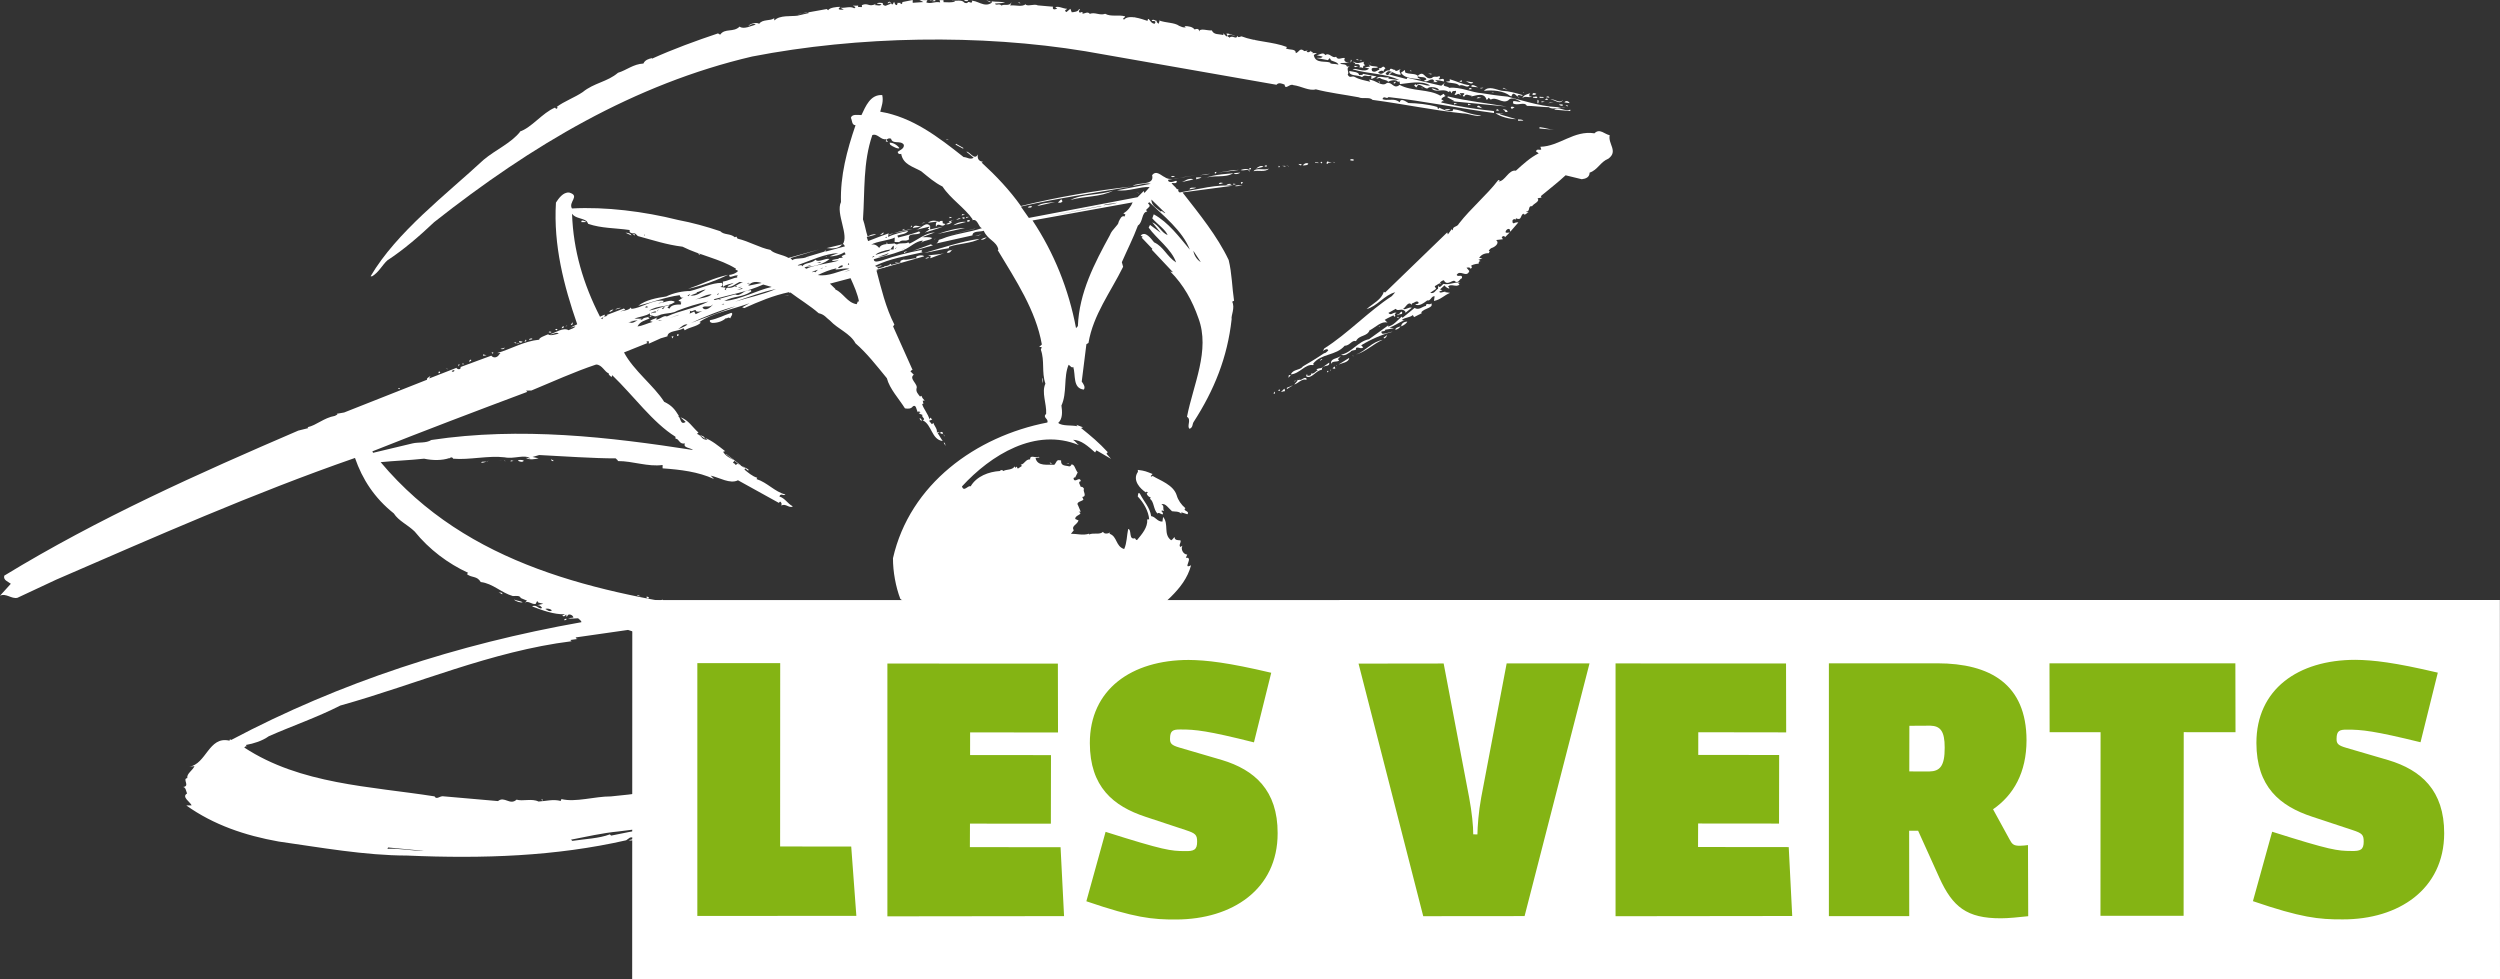 <?xml version="1.0" encoding="UTF-8" standalone="no"?>
<svg
   xmlns:dc="http://purl.org/dc/elements/1.1/"
   xmlns:cc="http://creativecommons.org/ns#"
   xmlns:rdf="http://www.w3.org/1999/02/22-rdf-syntax-ns#"
   xmlns:svg="http://www.w3.org/2000/svg"
   xmlns="http://www.w3.org/2000/svg"
   xmlns:sodipodi="http://sodipodi.sourceforge.net/DTD/sodipodi-0.dtd"
   xmlns:inkscape="http://www.inkscape.org/namespaces/inkscape"
   xml:space="preserve"
   enable-background="new 0 0 896.422 351.152"
   viewBox="0 0 896.422 351.152"
   height="351.152px"
   width="896.422px"
   y="0px"
   x="0px"
   id="Ebene_1"
   version="1.1"
   sodipodi:docname="verts-light.svg"
   inkscape:version="0.92.5 (2060ec1f9f, 2020-04-08)"><rect x="0" y="0" width="896.422" height="351.152" fill="#333333" stroke="none"/><sodipodi:namedview
   pagecolor="#ffffff"
   bordercolor="#666666"
   borderopacity="1"
   objecttolerance="10"
   gridtolerance="10"
   guidetolerance="10"
   inkscape:pageopacity="0"
   inkscape:pageshadow="2"
   inkscape:window-width="3840"
   inkscape:window-height="2032"
   id="namedview242"
   showgrid="false"
   inkscape:zoom="0.67207362"
   inkscape:cx="-7.0962661"
   inkscape:cy="175.576"
   inkscape:window-x="2560"
   inkscape:window-y="54"
   inkscape:window-maximized="1"
   inkscape:current-layer="Ebene_1" /><defs
   id="defs945" />
<g
   id="Ebene_1_1_"
   style="stroke:none">
	<g
   id="g927"
   style="stroke:none">
		<polygon
   id="polygon469"
   points="333.961,0.295 333.272,0.135 333.978,0.096   "
   fill="#FFFFFF"
   style="stroke:none" />
        <path
   id="path471"
   d="M335.381,0.118c0.255,0.524-0.724,0.238-1.23,0.294C334.459,0.339,334.901-0.124,335.381,0.118    L335.381,0.118L335.381,0.118z"
   fill="#FFFFFF"
   style="stroke:none" />
        <path
   id="path473"
   d="M338.335,0.778c1.204,0.005,2.889,0.253,4.037-0.249c0.044-0.498-0.706,0.039-0.979-0.286    c1.187,0.204,3.556-0.492,4.357,0.682c0.481,0.243,0.979,0.286,1.204,0.005c0.468-0.762,1.442,0.728,1.646-0.458    c-0.264-0.425-0.489-0.143-0.689-0.161c2.352-0.497,4.988,2.645,7.671,0.671l0.044-0.498c1.685,0.248,3.314-0.011,4.773,0.518    l-3.639,0.284c0.42,0.94,1.43-0.276,2.347,0.707c1.166-0.701,2.672,0.435,3.617-1.189l-0.503,1.161    c1.928-0.233,4.357,0.682,5.566-0.517l-0.199-0.017c0.701,1.166,3.132-0.228,4.574,0.501l5.479,0.479    c-0.217,0.182-0.286,0.979,0.519,0.949l0.923-0.22c-0.281-0.225-0.463-0.442-0.762-0.468c0.966-0.719,2.872,0.452,4.275,0.474    c0.182,0.217-1.447,0.476-0.204,1.187l1.408-1.182l0.493,1.248c0.706-0.039,2.426-0.189,2.612-1.177    c0.706-0.039-0.26,0.68,0.012,1.005c0.22,0.923,1.473-0.775,1.243,0.711c0.706-0.039,1.889-0.939,2.608,0.027    c1.872-0.74,3.551,0.712,5.523-0.019c2.104,1.188,4.799,0.219,7.146,0.926c-0.044,0.498-0.741,0.437-0.685,0.944l0.281,0.225    c1.677-1.961,6.246-0.257,8.394,0.433c0.217-0.182-0.039-0.706,0.46-0.662c0.463,0.442,0.956,1.69,2.16,1.695l0.243-0.481    c0.044-0.498-0.455-0.542-0.961-0.486l-0.199-0.017l-0.199-0.017c0.486-0.961,1.204,0.005,1.91-0.034    c-0.325,0.273,0.138,0.715,0.61,1.057c0.044-0.498,0.468-0.762,0.204-1.187c2.429,0.915,5.462,0.679,7.159,1.931    c0.68,0.26,1.442,0.728,2.365,0.508l-0.463-0.442c1.503,0.031,2.889,0.253,3.608,1.219c0.723-0.238,1.646-0.458,1.641,0.746    c0.222-1.386,3.132-0.228,4.553-0.405c0.757,1.672,2.403,1.214,4.071,1.661c0.225-0.281,0.044-0.498-0.039-0.706l1.199,1.209    c0.724-0.238,0.243-0.481-0.012-1.005c1.222-0.194,1.94,0.772,3.17,0.478c-0.949,0.519-1.949-0.672-2.634,0.271    c-0.442,0.463,0.481,0.243,0.537,0.75c1.209-1.199,2.429,0.915,2.876-0.752c0.22,0.923,0.979,0.286,1.486,0.23    c5.049,1.948,11.278,1.89,16.328,3.838l-0.442,0.463c1.442,0.728,3.612,0.015,3.564,1.717c1.23-0.294,1.396-2.187,3.076-0.735    l1.222-0.194l-0.442,0.463c0.68,0.26,1.187,0.204,1.447-0.476l-0.217,0.182l1.161,0.503l-0.524,0.255l1.91-0.034l-1.166,0.701    c0.509,3.357,4.551,1.904,5.976,2.832l-0.017,0.199c0.979,0.286,1.702,0.049,2.872,0.452c-0.22-0.923-1.905-1.171-2.867-1.656    l0.199,0.017l-0.437-0.741l-0.667,0.745l-4.05-0.756c0.723-0.238,1.685,0.248,2.153-0.514l-2.165-0.491    c0.905-0.021,2.431-1.393,3.114-0.029c1.408-1.182,2.585,1.431,3.868,0.539c0.675,1.464,1.884,0.265,3.17,0.478    c-0.711,1.243,0.658,1.664,1.662,1.651l-3.331,0.21c0.238,0.723,2.109-0.016,2.403,1.214l1.005-0.012    c-1.646,0.458,0.016,2.109-0.751,2.845c0.757,1.672,1.486,0.23,2.629,0.933c1.723,0.954,3.607,1.219,5.474,1.684l-0.437-0.741    c2.408,0.01,4.573,2.809,6.423,1.164c1.945-0.432,2.398,2.418,4.556,0.7c4.309,2.385,10.516,1.422,14.617,3.889l1.166-0.701    c0.281,0.225,0.238,0.723,0.736,0.767c-0.425,0.264-1.248,0.493-1.608,1.164l0.944,0.685c-0.217,0.182-0.68-0.26-0.949,0.519    c6.397,1.463,12.638,2.411,18.905,3.059l0.039,0.706c-12.699-1.713-25.419-4.332-37.845-5.72c-0.685,0.944-1.641-0.746-2.17,0.714    c1.442,0.728,3.838-0.267,5.462,0.679l0.762,0.468c0.248-1.685,2.136-0.315,3.088,0.27c2.906,0.054,7.19,0.428,10.317,1.405    c0.281,0.225,0.039,0.706,0.437,0.741l0.243-0.481c1.641,0.746,3.083,1.474,4.812,1.224l0.26-0.68    c3.578,0.413,6.435,2.169,10.048,2.184c-1.672,0.757-4.556-0.7-6.666-0.684c-10.841-1.149-21.287-3.368-32.302-4.834    c-1.199-1.209-3.396-0.197-5.037-0.943c-5.037-0.943-10.798-1.647-15.31-2.845c-2.37,0.696-5.219-1.159-8.099-1.512    c-1.243-0.711-2.882,1.956-3.097-0.171c-0.68-0.26-2.122-0.989-2.915,0.046l-68.513-12.017    c-37.603-6.201-81.429-5.518-119.52,1.89c-42.12,9.867-79.075,31.829-114.01,59.389c-5.036,4.779-10.795,9.796-16.757,13.692    c-1.85,1.645-3.091,4.347-5.521,5.741l-0.498-0.044c9.317-15.848,27.053-29.254,40.491-41.73    c4.333-3.636,9.857-5.964,13.13-10.094l-0.199-0.017c4.341-1.427,8.116-6.718,12.7-8.626c0.281,0.225,0.264,0.425,0.463,0.442    c0.217-0.182,0.524-0.255,0.442-0.463l-0.281-0.225c2.583-1.982,6.417-3.354,9.298-5.31c4.108-3.355,8.851-3.642,12.652-6.924    c3.093-0.934,5.494-3.133,9.124-3.317c0.512-1.26,1.959-1.736,3.081-1.939l-0.017,0.199c7.422-3.366,15.822-6.446,23.681-9.071    l0.762,0.468c1.721-2.459,4.778-0.686,6.98-2.903c1.407,1.127,4.037-0.249,5.783-0.699c-0.944-0.685-1.928,0.233-2.651,0.471    c0.468-0.762,2.938-1.449,3.881-0.765c1.153-1.706,3.899-0.964,5.29-1.946c0.243-0.481-0.044,0.498,0.238,0.723    c1.677-1.961,6.043-1.379,8.179-1.694l4.098-0.946c-0.437-0.741-2.651,0.471-4.055,0.448l10.505-1.892l0.463,0.442    c0.486-0.961,3.119-1.233,4.323-1.228l-0.568,0.753c0.463,0.442,1.187,0.204,1.884,0.265l-1.243-0.711    c1.685,0.248,3.574-0.691,4.998,0.237l0.442-0.463l-0.961-0.486l1.91-0.034l-0.044,0.498l1.403,0.022l-0.039-0.706    c2.396-0.995,2.429,0.915,5.059-0.461l-0.442,0.463c0.706-0.039,1.966,0.473,2.434-0.289l-1.685-0.248    c0.442-0.463,1.43-0.276,2.127-0.215c-0.161,0.689,0.519,0.949,1.017,0.992c0.723-0.238,1.148-0.502,1.872-0.74    c-0.32-0.931-0.706,0.039-1.187-0.204c1.469-1.879,1.212,2.214,2.352-0.497c0.255,0.524,0.294,1.23,1,1.192l0.243-0.481    l-0.073-0.308l1.204,0.005c0,0-0.225,0.281-0.017,0.199c-0.017,0.199-0.017,0.199,0.281,0.225l0.442-0.463l-0.281-0.225L327.26,0    l0.012,1.005l3.838-0.267l-1.442-0.728l2.906,0.054l-0.468,0.762c1.641,0.746,3.05-0.436,5.016,0.037l-0.229-0.823l1.403,0.022    L338.335,0.778L338.335,0.778L338.335,0.778z"
   fill="#FFFFFF"
   style="stroke:none" />
        <path
   id="path475"
   d="M347.133,0.042c0.255,0.524-1.447,0.476-1.403-0.022L347.133,0.042L347.133,0.042L347.133,0.042z"
   fill="#FFFFFF"
   style="stroke:none" />
        <polygon
   id="polygon477"
   points="355.094,0.839 353.652,0.111 355.12,0.54   "
   fill="#FFFFFF"
   style="stroke:none" />
        <path
   id="path479"
   d="M365.814,1.074l-0.017,0.199l-0.862-0.477C365.134,0.814,365.632,0.858,365.814,1.074L365.814,1.074    L365.814,1.074z"
   fill="#FFFFFF"
   style="stroke:none" />
        <polygon
   id="polygon481"
   points="311.241,1.821 311.241,1.821 310.5,2.258 310.518,2.059   "
   fill="#FFFFFF"
   style="stroke:none" />
        <polygon
   id="polygon483"
   points="406.592,6.549 406.609,6.35 407.597,6.537 407.371,6.818   "
   fill="#FFFFFF"
   style="stroke:none" />
        <path
   id="path485"
   d="M449.985,14.261c-0.017,0.199-0.442,0.463-0.75,0.537C449.461,14.516,449.686,14.234,449.985,14.261    L449.985,14.261L449.985,14.261z"
   fill="#FFFFFF"
   style="stroke:none" />
        <polygon
   id="polygon487"
   points="469.798,20.712 469.816,20.513 470.82,20.5 470.803,20.7   "
   fill="#FFFFFF"
   style="stroke:none" />
        <path
   id="path489"
   d="M484.433,22.093l-0.243,0.481l0.204-1.187C484.494,21.395,484.949,21.937,484.433,22.093L484.433,22.093    L484.433,22.093z"
   fill="#FFFFFF"
   style="stroke:none" />
        <polygon
   id="polygon491"
   points="486.396,21.461 486.422,21.163 487.102,21.423 487.085,21.622   "
   fill="#FFFFFF"
   style="stroke:none" />
        <path
   id="path493"
   d="M488.289,21.627c-0.017,0.199-0.498-0.044-0.905,0.021C487.583,21.666,488.025,21.202,488.289,21.627    L488.289,21.627L488.289,21.627z"
   fill="#FFFFFF"
   style="stroke:none" />
        <path
   id="path495"
   d="M489.25,22.113c-0.741,0.437,0.012,1.005,0.276,1.43c-0.68-0.26-0.949,0.519-0.685,0.944    c-0.463-0.442-1.667-0.447-1.403-0.022c0.217-0.182,0.187-0.987,0.005-1.204c-0.463-0.442-1.187-0.204-1.685-0.248    c0.667-0.745-0.68-0.26-0.42-0.94C486.655,23.09,487.82,22.389,489.25,22.113L489.25,22.113L489.25,22.113z"
   fill="#FFFFFF"
   style="stroke:none" />
        <polygon
   id="polygon497"
   points="491.697,22.829 491.152,22.179 491.615,22.621   "
   fill="#FFFFFF"
   style="stroke:none" />
        <path
   id="path499"
   d="M494.1,24.043c-0.468,0.762-2.872-0.452-2.132,1.42c1.143,0.702,1.728-0.25,2.651-0.471l-0.255-0.524    c1.486,0.23,1.227-1.398,2.408,0.01l-0.667,0.745c0.199,0.017-0.017,0.199-0.044,0.498c-0.238-0.723-1.486-0.23-1.928,0.233    c1.662,1.651,2.413-1.194,4.072-0.648c0.447-1.667,1.667,0.447,2.153-0.514l-0.225,0.281c0.519,0.949,1.43-0.276,2.127-0.215    c-0.949,0.519-0.022,1.403,0.034,1.91c-2.625,0.172-4.083-2.666-5.497-0.28c1.68,1.452,0.685-0.944,2.452-0.488l-1.166,0.701    l6.28,1.654l0.243-0.481l12.196,2.874l1.408-1.182c-1.651,1.662,0.9,1.183,1.437,1.933c3.855-0.466,8.181,1.72,11.776,1.934    c2.573,0.426,6.241,0.948,9.13,1.2c6.678,1.688,13.196,4.066,20.845,3.831c-1.667-0.447-4.523,1.21-6.021-0.025    c-2.209,0.007-5.977-0.523-7.887-0.489c-0.956-1.69-3.331,0.21-5.037-0.943c0.199,0.017-0.039-0.706,0.269-0.78    c1.005-0.012,1.966,0.473,2.59,0.227c-1.243-0.711-3.347-1.899-4.474-0.492c-2.132,1.42-4.287-1.479-6.302-0.25l-0.745-0.667    c-0.217,0.182-0.26,0.68-0.767,0.736c-0.752-2.877-3.889-1.444-5.518-1.185l0.225-0.281c-1.005,0.012-2.122-0.989-2.634,0.271    l-0.498-0.044c-0.255-0.524,0.442-0.463,0.486-0.961c-0.463-0.442-1.005,0.012-1.685-0.248l0.519,0.949    c-0.762-0.468-0.719-0.966-1.884-0.265l-0.498-0.044c0.243-0.481,0.667-0.745,0.529-1.459c-0.225,0.281-1.386-0.222-1.473,0.775    l-0.017,0.199l-0.719-0.966c-0.286,0.979-0.706,0.039-1.503-0.031c-1.667-0.447-3.574,0.691-5.054-0.743    c0.923-0.22,1.641,0.746,2.664,0.534c-0.22-0.923-2.603-1.232-3.634-0.92c-1.01,1.217-2.122-0.989-3.833-0.938l-0.685,0.944    l-0.736-0.767l0.442-0.463l0.264,0.425c1.408-1.182,3.569,0.513,5.016,0.037c-3.347-1.899-7.87-0.689-10.802-0.443l-0.212-1.022    l-0.524,0.255c-0.42-0.94-2.447-0.716-3.612-0.015c0.26-0.68-2.148-0.69-2.884-1.457l-1.23,0.294    c0.928-1.425,2.915-0.046,4.362-0.522l-0.044,0.498l3.868,0.539c-4.607-2.411-11.252-2.189-16.726-3.873    c1.464-0.675,4.088,1.462,5.947-0.283l-1.667-0.447l1.928-0.233l-0.493-1.248C490.886,24.063,493.039,23.548,494.1,24.043    L494.1,24.043L494.1,24.043z"
   fill="#FFFFFF"
   style="stroke:none" />
        <path
   id="path501"
   d="M487.092,23.831c-0.498-0.044-1.464,0.675-1.486-0.23L487.092,23.831L487.092,23.831L487.092,23.831z"
   fill="#FFFFFF"
   style="stroke:none" />
        <path
   id="path503"
   d="M503.867,26.001c1.641,0.746,3.595,0.214,4.513,1.198c2.418-2.398,2.36,1.712,5.054,0.743    c0.984-0.918,1.403,0.022,2.669-0.67c0.463,0.442,0.021,0.905-0.286,0.979c0.437,0.741,2.188-0.913,1.923,0.971    c-0.979-0.286-1.966-0.473-3.17-0.478l0.944,0.685l-1.91,0.034l0.723-0.238c-0.255-0.524-0.519-0.949-1.143-0.702    c-0.498-0.044-1.707,1.156-2.651,0.471l0.949-0.519c-0.493-1.248-2.165-0.491-3.109-1.175l-0.044,0.498l1.243,0.711    c-1.667-0.447-5.722,0.001-7.215-2.438l1.391-0.983L503.867,26.001L503.867,26.001L503.867,26.001z"
   fill="#FFFFFF"
   style="stroke:none" />
        <polygon
   id="polygon505"
   points="506.002,25.686 505.539,25.244 506.037,25.288   "
   fill="#FFFFFF"
   style="stroke:none" />
        <path
   id="path507"
   d="M487.32,26.963c0.425-0.264,1.187,0.204,1.447-0.476l4.838,0.925c-0.524,0.255-1.166,0.701-1.889,0.939    l0.005-1.204c-2.153,0.514-1.949-0.672-3.357,0.509c-1.425-0.928-4.799-0.219-4.525-2.203    C485.215,25.775,487.325,25.759,487.32,26.963L487.32,26.963L487.32,26.963z"
   fill="#FFFFFF"
   style="stroke:none" />
        <polygon
   id="polygon509"
   points="513.24,26.721 512.062,26.417 513.266,26.422   "
   fill="#FFFFFF"
   style="stroke:none" />
        <path
   id="path511"
   d="M526.86,30.523l-0.017,0.199c-0.992,1.017-2.148-0.69-3.612-0.015c-0.9-1.183-3.153-0.677-4.794-1.423    l1.421-0.177l-0.039-0.706C522.365,29.125,524.469,30.313,526.86,30.523L526.86,30.523L526.86,30.523z"
   fill="#FFFFFF"
   style="stroke:none" />
        <path
   id="path513"
   d="M524.258,29.291l-1.005,0.012c0.199,0.017,0.459-0.662,0.94-0.42L524.258,29.291L524.258,29.291z"
   fill="#FFFFFF"
   style="stroke:none" />
        <path
   id="path515"
   d="M494.743,29.319l-0.044,0.498l-0.437-0.741C494.561,29.102,494.544,29.301,494.743,29.319L494.743,29.319    L494.743,29.319z"
   fill="#FFFFFF"
   style="stroke:none" />
        <path
   id="path517"
   d="M528.251,29.54c-0.702,1.143-2.365-0.508-2.872-0.452L528.251,29.54L528.251,29.54L528.251,29.54z"
   fill="#FFFFFF"
   style="stroke:none" />
        <path
   id="path519"
   d="M500.465,29.318c-0.044,0.498-0.468,0.762-0.75,0.537C499.542,29.538,500.265,29.3,500.465,29.318    L500.465,29.318L500.465,29.318z"
   fill="#FFFFFF"
   style="stroke:none" />
        <path
   id="path521"
   d="M530.004,31.3l-2.391-0.209l0.044-0.498C528.489,30.264,529.225,31.031,530.004,31.3L530.004,31.3    L530.004,31.3z"
   fill="#FFFFFF"
   style="stroke:none" />
        <polygon
   id="polygon523"
   points="510.097,31.666 509.408,31.505 510.114,31.467   "
   fill="#FFFFFF"
   style="stroke:none" />
        <path
   id="path525"
   d="M527.635,31.996l-1.005,0.012c0.243-0.481,0.442-0.463,0.94-0.42L527.635,31.996L527.635,31.996z"
   fill="#FFFFFF"
   style="stroke:none" />
        <path
   id="path527"
   d="M531.897,31.465c-0.217,0.182-1.447,0.476-1.005,0.012L531.897,31.465L531.897,31.465L531.897,31.465z"
   fill="#FFFFFF"
   style="stroke:none" />
        <polygon
   id="polygon529"
   points="538.806,31.668 539.122,31.495 540.564,32.223   "
   fill="#FFFFFF"
   style="stroke:none" />
        <path
   id="path531"
   d="M546.021,34.106c-0.468,0.762-1.442-0.728-1.945,0.432l0.762,0.468c-0.723,0.238-2.156-2.899-2.872-0.452    l-0.78-0.269l0.199,0.017c-2.161-1.695-6.236-2.152-9.286-1.716c1.677-1.961,4.353-0.422,6.428-0.04    C541.227,32.683,543.673,33.399,546.021,34.106L546.021,34.106L546.021,34.106z"
   fill="#FFFFFF"
   style="stroke:none" />
        <polygon
   id="polygon533"
   points="535.543,33.39 534.764,33.121 535.461,33.182   "
   fill="#FFFFFF"
   style="stroke:none" />
        <path
   id="path535"
   d="M546.506,33.145c-0.225,0.281-0.017,0.199-0.017,0.199l-0.481-0.243L546.506,33.145L546.506,33.145    L546.506,33.145z"
   fill="#FFFFFF"
   style="stroke:none" />
        <path
   id="path537"
   d="M548.689,33.436c-0.225,0.281-0.442,0.463-0.286,0.979c0.238,0.723,0.741-0.437,0.68,0.26    c-0.75,0.537-2.365-0.508-3.158,0.527C546.021,34.106,547.966,33.674,548.689,33.436L548.689,33.436L548.689,33.436z"
   fill="#FFFFFF"
   style="stroke:none" />
        <path
   id="path539"
   d="M550.881,33.628c-0.243,0.481-1.248,0.493-1.43,0.276C549.621,33.116,550.301,33.376,550.881,33.628    L550.881,33.628L550.881,33.628z"
   fill="#FFFFFF"
   style="stroke:none" />
        <path
   id="path541"
   d="M551.274,34.867c-0.26,0.68-1.005,0.012-1.629,0.259l0.243-0.481    C550.369,34.888,550.82,34.325,551.274,34.867L551.274,34.867L551.274,34.867z"
   fill="#FFFFFF"
   style="stroke:none" />
        <path
   id="path543"
   d="M553.683,34.877c-0.741,0.437-0.905,0.021-1.629,0.259l0.044-0.498    C552.479,34.872,553.202,34.634,553.683,34.877L553.683,34.877L553.683,34.877z"
   fill="#FFFFFF"
   style="stroke:none" />
        <path
   id="path545"
   d="M540.24,38.218l-19.608-1.916l0.905-0.021l-2.585-1.431l0.225-0.281    C526.155,36.283,533.618,37.036,540.24,38.218L540.24,38.218L540.24,38.218z"
   fill="#FFFFFF"
   style="stroke:none" />
        <path
   id="path547"
   d="M555.576,35.043l-1.187-0.204C554.614,34.557,555.338,34.319,555.576,35.043L555.576,35.043    L555.576,35.043z"
   fill="#FFFFFF"
   style="stroke:none" />
        <polygon
   id="polygon549"
   points="529.457,35.267 529.998,34.812 531.176,35.116   "
   fill="#FFFFFF"
   style="stroke:none" />
        <polygon
   id="polygon551"
   points="553.903,35.8 554.653,35.263 555.107,35.805   "
   fill="#FFFFFF"
   style="stroke:none" />
        <path
   id="path553"
   d="M560.431,35.768c-0.989,2.122-3.088-0.27-4.518,0.006C557.278,35.091,559.178,37.466,560.431,35.768    L560.431,35.768L560.431,35.768z"
   fill="#FFFFFF"
   style="stroke:none" />
        <path
   id="path555"
   d="M551.589,37.003c-0.524,0.255-0.238-0.723-0.294-1.23C552.075,36.041,551.516,36.695,551.589,37.003    L551.589,37.003L551.589,37.003z"
   fill="#FFFFFF"
   style="stroke:none" />
        <polygon
   id="polygon557"
   points="552.72,36.7 552.755,36.301 553.942,36.506   "
   fill="#FFFFFF"
   style="stroke:none" />
        <path
   id="path559"
   d="M562.834,36.983l-1.884-0.265C561.31,36.046,562.315,36.034,562.834,36.983L562.834,36.983L562.834,36.983    z"
   fill="#FFFFFF"
   style="stroke:none" />
        <polygon
   id="polygon561"
   points="555.102,37.009 555.826,36.771 557.03,36.776   "
   fill="#FFFFFF"
   style="stroke:none" />
        <polygon
   id="polygon563"
   points="521.334,37.467 521.377,36.969 522.582,36.974   "
   fill="#FFFFFF"
   style="stroke:none" />
        <polygon
   id="polygon565"
   points="526.432,37.713 526.376,37.206 527.554,37.51   "
   fill="#FFFFFF"
   style="stroke:none" />
        <path
   id="path567"
   d="M560.464,37.679c-0.243,0.481-1.222,0.194-1.486-0.23C559.477,37.492,560.2,37.254,560.464,37.679    L560.464,37.679L560.464,37.679z"
   fill="#FFFFFF"
   style="stroke:none" />
        <polygon
   id="polygon569"
   points="562.123,38.225 561.361,37.757 562.067,37.718   "
   fill="#FFFFFF"
   style="stroke:none" />
        <path
   id="path571"
   d="M531.95,38.898l-2.365-0.508C530.205,37.039,530.945,38.911,531.95,38.898L531.95,38.898L531.95,38.898z"
   fill="#FFFFFF"
   style="stroke:none" />
        <path
   id="path573"
   d="M543.129,38.471c-0.299-0.026-1.209,1.199-1.403-0.022C542.168,37.985,542.731,38.436,543.129,38.471    L543.129,38.471L543.129,38.471z"
   fill="#FFFFFF"
   style="stroke:none" />
        <path
   id="path575"
   d="M537.403,39.676l-0.905,0.021l0.26-0.68C536.64,39.208,537.446,39.178,537.403,39.676L537.403,39.676    L537.403,39.676z"
   fill="#FFFFFF"
   style="stroke:none" />
        <path
   id="path577"
   d="M520.181,39.173c-0.741,0.437-1.447,0.476-2.127,0.215C518.695,38.943,519.475,39.212,520.181,39.173    L520.181,39.173L520.181,39.173z"
   fill="#FFFFFF"
   style="stroke:none" />
        <path
   id="path579"
   d="M563.088,39.815l-5.778-0.506c1.435-1.481,3.833,0.938,5.722-0.001L563.088,39.815L563.088,39.815z"
   fill="#FFFFFF"
   style="stroke:none" />
        <path
   id="path581"
   d="M540.573,40.154l-1.005,0.012l0.225-0.281l-0.944-0.685C539.555,39.162,540.543,39.349,540.573,40.154    L540.573,40.154L540.573,40.154z"
   fill="#FFFFFF"
   style="stroke:none" />
        <path
   id="path583"
   d="M539.109,40.829c-0.199-0.017-0.961-0.486-1.222,0.194l5.773,1.71c-2.408-0.01-5.743-0.904-7.44-2.157    L539.109,40.829L539.109,40.829L539.109,40.829z"
   fill="#FFFFFF"
   style="stroke:none" />
        <path
   id="path585"
   d="M546.224,43.259l-1.91,0.034l0.044-0.498C544.847,42.937,545.769,42.717,546.224,43.259L546.224,43.259    L546.224,43.259z"
   fill="#FFFFFF"
   style="stroke:none" />
        <path
   id="path587"
   d="M557.28,46.535L552,46.073l0.044-0.498C554.426,45.884,555.188,46.352,557.28,46.535L557.28,46.535    L557.28,46.535z"
   fill="#FFFFFF"
   style="stroke:none" />
        <path
   id="path589"
   d="M577.187,48.477c-0.677,3.153,3.116,5.693-0.433,8.394c-2.911,1.151-3.87,4.078-6.764,5.03    c-0.049,1.702-1.396,2.187-2.817,2.364l-5.799-1.411c-2.843,2.662-5.958,5-8.883,7.454l0.255,0.524l-1.43,0.276    c1,1.192-1.469,1.879-1.955,2.84c-1.685-0.248-0.473,1.966-2.175,1.918c0.182,0.217,0.481,0.243,0.987,0.187    c-0.724,0.238-1.435,1.481-1.954,0.532c-1.166,0.701-0.534,2.664-2.656,1.675l-0.044,0.498c-0.463-0.442-1.403-0.022-1.166,0.701    c-0.243,0.481,0.463,0.442,0.437,0.741c0.243-0.481,1.248-0.493,1.646-0.458l-2.904,3.36l-0.22-0.923    c-0.762-0.468-1.672,0.757-1.408,1.182c0.481,0.243,0.905-0.021,1.403,0.022l-1.651,1.662c-0.238-0.723-0.979-0.286-1.204-0.005    l0.437,0.741l-2.434,0.289c1.498,1.235-0.733,2.646-1.656,2.867c-0.524,0.255-0.767,0.736-0.984,0.918l0.463,0.442l-0.299-0.026    l-0.044,0.498c-1.204-0.005-2.634,0.271-3.561,1.696l1.187,0.204l-1.447,0.476l0.762,0.468c-0.498-0.044-0.741,0.437-0.685,0.944    c-0.498-0.044-1.928,0.233-2.669,0.67c-0.017,0.199,0.264,0.425,0.238,0.723l-0.442,0.463c-0.238-0.723-0.961-0.486-1.468-0.43    l1,1.192c-0.933,2.629-3.352-0.695-4.54,1.41c0.519,0.949,2.153-0.514,1.905,1.171c-0.923,0.22-1.171,1.905-2.413,1.194    c-0.701-1.166-2.881,1.956-4.076-0.457c-0.706,0.039-2.214,1.212-0.928,1.425c-0.42-0.94-1.646,0.458-2.37,0.696l0.519,0.949    l-2.132,1.42c1.459,0.529,1.889-0.939,2.838-1.458l0.005-1.204c0.476,1.447,1.43-0.276,1.954-0.532    c1.966,0.473,4.081-0.747,5.965-0.482l-0.724,0.238l0.463,0.442c-1.01,1.217-3.071-0.469-4.081,0.747    c0.281,0.225,0.463,0.442,0.437,0.741c-0.498-0.044-1.36-0.521-1.706-1.153l-1.634,1.463l0.879,0.278l-1.148,0.502    c0.238,0.723,1.403,0.022,2.209-0.007l-0.017,0.199l1.685,0.248c-2.188,0.913-3.324,2.42-5.775,2.908l0.248-1.685    c-1.187-0.204-1.469,1.879-2.639,1.476c-0.966,0.719-2.916,2.355-4.341,1.427c0.524-0.255,1.403,0.022,1.174-0.801    c-0.745-0.667-1.43,0.276-2.352,0.497l-0.044,0.498c-1.264-1.616-2.197,1.012-3.137,1.432c0.961,0.486,1.872-0.74,3.149-0.427    l-2.375,1.9c0.442-0.463-0.502-1.148-1.199-1.209c-1.005,0.012-1.646,0.458-2.183-0.291l-2.639,1.476    c1,1.192,1.646-0.458,2.915-0.046l-0.641,0.446l0.238,0.723l-0.425,0.264l-0.255-0.524c-0.949,0.519-2.088,0.922-3.154,1.631    l1.017,0.992c-2.148-0.69-4.259,1.635-6.256,2.665l-0.091-0.108c-0.933,2.629-3.761,1.679-4.975,4.082    c-1.459-0.529-2.149,1.619-4.059,1.652c-3.129,3.641-8.366,2.681-11.304,6.439c0.199,0.017,0.255,0.524-0.044,0.498    c-2.664-0.534-4.788,3.094-7.92,3.322c0.772-1.94,3.336-1.415,4.264-2.839c2.114-1.22,5.295-3.151,7.643-4.752    c0.498,0.044,0.949-0.519,1.491-0.974c-0.22-0.923-1.486-0.23-1.928,0.233l0.486-0.961c8.393-5.289,16.034-13.454,24.227-18.76    l1.227-1.398c-3.899,0.964-6.465,5.056-10.264,6.028c2.392-2.1,5.312-3.35,6.163-6.186l0.481,0.243l22.262-21.542l0.238,0.723    l1.37-1.888l0.463,0.442c-0.259-1.629,1.391-0.983,2.119-2.425c4.3-5.546,10.033-10.265,14.116-15.629l0.498,0.044    c-0.026,0.299-0.225,0.281-0.442,0.463c2.408,0.01,3.589-4.304,6.261-3.869c2.617-2.381,5.235-4.762,8.172-6.211l-0.944-0.685    c0.204-1.187,1.43-0.276,1.872-0.74l-0.32-0.931c6.943-0.196,11.967-5.98,19.395-4.828    C573.602,45.855,575.502,48.229,577.187,48.477L577.187,48.477L577.187,48.477z"
   fill="#FFFFFF"
   style="stroke:none" />
        <path
   id="path591"
   d="M516.061,105.768c-0.199-0.017-0.966,0.719-1.005,0.012L516.061,105.768L516.061,105.768L516.061,105.768z    "
   fill="#FFFFFF"
   style="stroke:none" />
        <path
   id="path593"
   d="M509.591,112.028l0.281,0.225l-2.838,1.458l-0.437-0.741c-1.192,1-2.677,0.77-3.86,1.67    c0.264,0.425,0.788,0.169,0.987,0.187c-2.17,0.714-3.38,1.913-5.55,2.626l1.685,0.248l-3.158,0.527    c0.012,1.005-2.109,0.016-1.127,1.407c1.187,0.204,2.669-0.67,3.773-0.674c-3.799,0.973-7.659,2.642-11.264,4.837l0.736,0.767    c-0.966,0.719-1.386-0.222-2.625,0.172c0.493,1.248-1.447,0.476-1.933,1.437c-0.949,0.519-1.95,1.636-3.401,1.007    c3.881-0.765,6.041-4.792,10.022-5.548l6.963-5.012l-0.243,0.481c1.928-0.233,3.622-2.393,5.031-3.575l0.264,0.425l4.325-3.537    c1.624,0.945,2.651-0.471,4.081-0.747c0.022-1.403,1.403,0.022,1.889-0.939C514.14,110.518,510.843,110.33,509.591,112.028    L509.591,112.028L509.591,112.028z"
   fill="#FFFFFF"
   style="stroke:none" />
        <polygon
   id="polygon595"
   points="506.966,112.2 509.596,110.823 510.103,110.767   "
   fill="#FFFFFF"
   style="stroke:none" />
        <path
   id="path597"
   d="M502.691,111.725c0.476,1.447-0.949,0.519-1.426,1.381l-0.264-0.425    C501.98,112.968,501.66,112.036,502.691,111.725L502.691,111.725L502.691,111.725z"
   fill="#FFFFFF"
   style="stroke:none" />
        <polygon
   id="polygon599"
   points="508.469,112.231 508.387,112.023 508.893,111.967 508.867,112.265   "
   fill="#FFFFFF"
   style="stroke:none" />
        <polygon
   id="polygon601"
   points="501.477,114.128 500.814,113.669 501.421,113.622   "
   fill="#FFFFFF"
   style="stroke:none" />
        <path
   id="path603"
   d="M504.586,115.304c-0.044,0.498-1.227,1.398-2.158,1.718C502.433,115.818,503.681,115.325,504.586,115.304    L504.586,115.304L504.586,115.304z"
   fill="#FFFFFF"
   style="stroke:none" />
        <polygon
   id="polygon605"
   points="494.779,117.257 494.298,117.014 494.796,117.057   "
   fill="#FFFFFF"
   style="stroke:none" />
        <path
   id="path607"
   d="M502.229,117.005c-0.459,0.662-1.209,1.199-1.915,1.238C500.275,117.537,501.506,117.243,502.229,117.005    L502.229,117.005L502.229,117.005z"
   fill="#FFFFFF"
   style="stroke:none" />
        <path
   id="path609"
   d="M496.431,121.316l-0.199-0.017c-0.463-0.442,0.741-0.437,0.91-1.225    C497.397,120.598,496.955,121.061,496.431,121.316L496.431,121.316L496.431,121.316z"
   fill="#FFFFFF"
   style="stroke:none" />
        <path
   id="path611"
   d="M495.781,121.861c-3.336,1.415-5.78,4.112-9.597,5.284C489.711,125.848,491.908,122.526,495.781,121.861    L495.781,121.861L495.781,121.861z"
   fill="#FFFFFF"
   style="stroke:none" />
        <polygon
   id="polygon613"
   points="485.227,127.764 484.945,127.539 485.244,127.565   "
   fill="#FFFFFF"
   style="stroke:none" />
        <path
   id="path615"
   d="M479.716,128.788l0.463,0.442c-0.667,0.745-2.408-0.01-2.92,1.25c-0.215-2.127,2.158-1.718,3.566-2.9    L479.716,128.788L479.716,128.788z"
   fill="#FFFFFF"
   style="stroke:none" />
        <path
   id="path617"
   d="M479.949,130.715l3.822-2.376C483.731,129.942,481.097,130.213,479.949,130.715L479.949,130.715    L479.949,130.715z"
   fill="#FFFFFF"
   style="stroke:none" />
        <polygon
   id="polygon619"
   points="473.227,129.525 473.696,128.763 474.202,128.707   "
   fill="#FFFFFF"
   style="stroke:none" />
        <path
   id="path621"
   d="M473.962,132.601c-2.127,0.215-3.601,3.299-5.533,2.427l-0.039-0.706l0.498,0.044l-0.225,0.281    c0.481,0.243,1.702,0.049,1.473-0.775c0.762,0.468,1.889-0.939,2.413-1.194l-0.498-0.044c0.26-0.68,1.447-0.476,1.872-0.74    l2.674-1.874C477.038,131.866,473.946,130.491,473.962,132.601L473.962,132.601L473.962,132.601z"
   fill="#FFFFFF"
   style="stroke:none" />
        <path
   id="path623"
   d="M479.49,131.378L479.49,131.378l-0.463-0.442C479.226,130.953,479.408,131.17,479.49,131.378    L479.49,131.378L479.49,131.378z"
   fill="#FFFFFF"
   style="stroke:none" />
        <path
   id="path625"
   d="M478.74,131.914c0.264,0.425-0.425,0.264-0.923,0.22l0.667-0.745L478.74,131.914L478.74,131.914    L478.74,131.914z"
   fill="#FFFFFF"
   style="stroke:none" />
        <path
   id="path627"
   d="M477.276,132.589c-0.017,0.199-0.243,0.481-0.243,0.481l0.044-0.498L477.276,132.589L477.276,132.589    L477.276,132.589z"
   fill="#FFFFFF"
   style="stroke:none" />
        <path
   id="path629"
   d="M476.327,133.109l-0.243,0.481l-0.255-0.524C475.829,133.065,476.353,132.81,476.327,133.109    L476.327,133.109L476.327,133.109z"
   fill="#FFFFFF"
   style="stroke:none" />
        <polygon
   id="polygon631"
   points="461.967,135.466 462.154,134.479 462.851,134.54   "
   fill="#FFFFFF"
   style="stroke:none" />
        <path
   id="path633"
   d="M468.468,135.734l-0.044,0.498c-1.442-0.728-3.137,1.432-4.358,1.626l1.227-1.398    c0.026-0.299-0.498-0.044-0.281-0.225l1.403,0.022l-0.762-0.468l0.199,0.017C466.237,137.145,467.65,134.759,468.468,135.734    L468.468,135.734L468.468,135.734z"
   fill="#FFFFFF"
   style="stroke:none" />
        <polygon
   id="polygon635"
   points="464.145,136.962 464.288,136.472 464.596,136.399   "
   fill="#FFFFFF"
   style="stroke:none" />
        <polygon
   id="polygon637"
   points="461.454,139.035 463.642,138.122 461.41,139.533   "
   fill="#FFFFFF"
   style="stroke:none" />
        <path
   id="path639"
   d="M460.743,140.278c-0.498-0.044-0.923,0.22-1.43,0.276l1.209-1.199    C460.704,139.572,460.76,140.078,460.743,140.278L460.743,140.278L460.743,140.278z"
   fill="#FFFFFF"
   style="stroke:none" />
        <path
   id="path641"
   d="M458.841,140.212l-0.498-0.044l0.243-0.481C459.102,139.532,458.859,140.013,458.841,140.212    L458.841,140.212L458.841,140.212z"
   fill="#FFFFFF"
   style="stroke:none" />
        <path
   id="path643"
   d="M457.152,141.168l-0.498-0.044l0.26-0.68C457.113,140.462,457.169,140.969,457.152,141.168    L457.152,141.168L457.152,141.168z"
   fill="#FFFFFF"
   style="stroke:none" />
        <polygon
   id="polygon645"
   points="339.236,50.145 339.552,49.972 340.241,50.132   "
   fill="#FFFFFF"
   style="stroke:none" />
        <path
   id="path647"
   d="M322.515,53.099c-0.442,0.463-2.365-0.508-3.309-1.193l-0.238-0.723    C320.082,51.079,321.524,51.807,322.515,53.099L322.515,53.099L322.515,53.099z"
   fill="#FFFFFF"
   style="stroke:none" />
        <polygon
   id="polygon649"
   points="342.601,51.844 342.826,51.563 345.502,53.102 345.285,53.284   "
   fill="#FFFFFF"
   style="stroke:none" />
        <path
   id="path651"
   d="M485.467,57.317c-0.044,0.498-0.923,0.22-1.222,0.194C483.783,57.069,485.004,56.875,485.467,57.317    L485.467,57.317L485.467,57.317z"
   fill="#FFFFFF"
   style="stroke:none" />
        <path
   id="path653"
   d="M476.345,58.326c-0.017,0.199-0.225,0.281-0.442,0.463l-0.281-0.225l0.26-0.68l1.667,0.447L476.345,58.326    L476.345,58.326L476.345,58.326z"
   fill="#FFFFFF"
   style="stroke:none" />
        <path
   id="path655"
   d="M474.136,58.333l-0.225,0.281l-0.463-0.442C473.88,57.809,473.954,58.117,474.136,58.333L474.136,58.333    L474.136,58.333z"
   fill="#FFFFFF"
   style="stroke:none" />
        <polygon
   id="polygon657"
   points="478.753,58.336 477.774,58.049 478.472,58.11   "
   fill="#FFFFFF"
   style="stroke:none" />
        <polygon
   id="polygon659"
   points="471.528,58.306 471.546,58.107 472.732,58.311 472.715,58.51   "
   fill="#FFFFFF"
   style="stroke:none" />
        <path
   id="path661"
   d="M469.094,58.595c0.039,0.706-1.166,0.701-1.971,0.731C467.69,58.572,468.414,58.334,469.094,58.595    L469.094,58.595L469.094,58.595z"
   fill="#FFFFFF"
   style="stroke:none" />
        <path
   id="path663"
   d="M466.75,58.992c-0.26,0.68-0.905,0.021-1.187-0.204C466.062,58.831,466.469,58.767,466.75,58.992    L466.75,58.992L466.75,58.992z"
   fill="#FFFFFF"
   style="stroke:none" />
        <path
   id="path665"
   d="M454.24,59.704l-0.706,0.039c-0.264-0.425,0.243-0.481,0.741-0.437L454.24,59.704L454.24,59.704z"
   fill="#FFFFFF"
   style="stroke:none" />
        <path
   id="path667"
   d="M462.189,59.496l-0.017,0.199l-0.961-0.486C461.708,59.254,461.963,59.778,462.189,59.496L462.189,59.496    L462.189,59.496z"
   fill="#FFFFFF"
   style="stroke:none" />
        <path
   id="path669"
   d="M453.028,59.799l-2.669,0.67C450.901,60.015,452.192,59.023,453.028,59.799L453.028,59.799L453.028,59.799    z"
   fill="#FFFFFF"
   style="stroke:none" />
        <path
   id="path671"
   d="M458.858,59.707c0,0-0.026,0.299-0.225,0.281l-0.199-0.017l0.044-0.498    C458.576,59.481,458.875,59.508,458.858,59.707L458.858,59.707L458.858,59.707z"
   fill="#FFFFFF"
   style="stroke:none" />
        <polygon
   id="polygon673"
   points="460.959,59.79 459.781,59.486 460.785,59.474   "
   fill="#FFFFFF"
   style="stroke:none" />
        <path
   id="path675"
   d="M448.531,60.711l-0.706,0.039c0.017-0.199,0.26-0.68,0.741-0.437L448.531,60.711L448.531,60.711z"
   fill="#FFFFFF"
   style="stroke:none" />
        <path
   id="path677"
   d="M448.045,61.672c-0.276-1.43-1.884-0.265-3.153-0.677C445.217,60.722,448.293,59.987,448.045,61.672    L448.045,61.672L448.045,61.672z"
   fill="#FFFFFF"
   style="stroke:none" />
        <path
   id="path679"
   d="M454.976,60.471c-1.227,1.398-3.855,0.466-5.501,0.924C450.403,59.971,453.304,61.229,454.976,60.471    L454.976,60.471L454.976,60.471z"
   fill="#FFFFFF"
   style="stroke:none" />
        <polygon
   id="polygon681"
   points="436.783,61.891 442.285,60.967 444.195,60.934   "
   fill="#FFFFFF"
   style="stroke:none" />
        <polygon
   id="polygon683"
   points="435.635,62.393 435.597,61.687 436.303,61.648   "
   fill="#FFFFFF"
   style="stroke:none" />
        <path
   id="path685"
   d="M444.714,61.882c-0.225,0.281-1.69,0.956-2.426,0.189c-3.081,1.939-7.169,0.477-10.505,1.892    C435.635,62.393,440.153,62.387,444.714,61.882L444.714,61.882L444.714,61.882z"
   fill="#FFFFFF"
   style="stroke:none" />
        <polygon
   id="polygon687"
   points="430.069,62.91 432.421,62.413 433.933,62.345   "
   fill="#FFFFFF"
   style="stroke:none" />
        <path
   id="path689"
   d="M421.215,63.139c-0.044,0.498-1.447,0.476-1.204-0.005L421.215,63.139L421.215,63.139L421.215,63.139z"
   fill="#FFFFFF"
   style="stroke:none" />
        <path
   id="path691"
   d="M430.814,63.577c-0.442,0.463-1.447,0.476-1.872,0.74l-0.039-0.706    C429.41,63.555,430.307,63.633,430.814,63.577L430.814,63.577L430.814,63.577z"
   fill="#FFFFFF"
   style="stroke:none" />
        <path
   id="path693"
   d="M427.937,64.33l-4.098,0.946C424.563,65.038,426.296,63.584,427.937,64.33L427.937,64.33L427.937,64.33z"
   fill="#FFFFFF"
   style="stroke:none" />
        <path
   id="path695"
   d="M445.622,65.274c-0.035,0.398-0.243,0.481-0.468,0.762l-0.238-0.723L445.622,65.274L445.622,65.274    L445.622,65.274z"
   fill="#FFFFFF"
   style="stroke:none" />
        <path
   id="path697"
   d="M438.661,65.669c-0.498-0.044-0.949,0.519-1.629,0.259C437.293,65.248,438.272,65.535,438.661,65.669    L438.661,65.669L438.661,65.669z"
   fill="#FFFFFF"
   style="stroke:none" />
        <path
   id="path699"
   d="M441.542,66.022c-0.017,0.199-1.248,0.493-1.945,0.432C440.138,65.999,440.862,65.761,441.542,66.022    L441.542,66.022L441.542,66.022z"
   fill="#FFFFFF"
   style="stroke:none" />
        <path
   id="path701"
   d="M443.053,65.953c-0.017,0.199-0.425,0.264-0.923,0.22C442.083,65.567,442.746,66.027,443.053,65.953    L443.053,65.953L443.053,65.953z"
   fill="#FFFFFF"
   style="stroke:none" />
        <path
   id="path703"
   d="M445.617,66.479c-0.905,0.021-1.945,0.432-2.833,0.254C443.534,66.196,444.712,66.5,445.617,66.479    L445.617,66.479L445.617,66.479z"
   fill="#FFFFFF"
   style="stroke:none" />
        <path
   id="path705"
   d="M428.889,67.223c-0.442,0.463-1.646,0.458-2.37,0.696C426.706,66.932,428.165,67.461,428.889,67.223    L428.889,67.223L428.889,67.223z"
   fill="#FFFFFF"
   style="stroke:none" />
        <path
   id="path707"
   d="M399.178,68.338c-4.528,2.415-10.306,1.909-15.353,3.375C388.146,69.381,394.105,70.103,399.178,68.338    L399.178,68.338L399.178,68.338z"
   fill="#FFFFFF"
   style="stroke:none" />
        <polygon
   id="polygon709"
   points="408.525,69.357 407.365,68.854 408.326,69.339   "
   fill="#FFFFFF"
   style="stroke:none" />
        <path
   id="path711"
   d="M380.976,72.166c-0.468,0.762-1.248,0.493-1.646,0.458l1.209-1.199L380.976,72.166L380.976,72.166    L380.976,72.166z"
   fill="#FFFFFF"
   style="stroke:none" />
        <path
   id="path713"
   d="M371.891,73.881c1.408-1.182,4.523-1.21,6.45-1.443L371.891,73.881L371.891,73.881L371.891,73.881z"
   fill="#FFFFFF"
   style="stroke:none" />
        <path
   id="path715"
   d="M369.981,73.915c0.039,0.706-0.949,0.519-1.447,0.476C368.777,73.91,369.483,73.871,369.981,73.915    L369.981,73.915L369.981,73.915z"
   fill="#FFFFFF"
   style="stroke:none" />
        <polygon
   id="polygon717"
   points="344.796,77.232 345.039,76.752 346.018,77.038   "
   fill="#FFFFFF"
   style="stroke:none" />
        <polygon
   id="polygon719"
   points="346.42,78.178 346.455,77.779 347.46,77.767   "
   fill="#FFFFFF"
   style="stroke:none" />
        <polygon
   id="polygon721"
   points="340.49,78.261 340.434,77.754 341.422,77.941   "
   fill="#FFFFFF"
   style="stroke:none" />
        <path
   id="path723"
   d="M346.013,78.242l-0.723,0.238l-0.255-0.524C345.532,77.999,345.758,77.718,346.013,78.242L346.013,78.242    L346.013,78.242z"
   fill="#FFFFFF"
   style="stroke:none" />
        <path
   id="path725"
   d="M344.492,78.41l-1.954,0.532C343.145,78.895,343.631,77.934,344.492,78.41L344.492,78.41L344.492,78.41z"
   fill="#FFFFFF"
   style="stroke:none" />
        <path
   id="path727"
   d="M340.667,79.682l0.706-0.039c-0.442,0.463-1.192,1-2.17,0.714L340.667,79.682    c-0.281-0.225-0.498-0.044-0.498-0.044c0.26-0.68,1.43-0.276,1.889-0.939L340.667,79.682L340.667,79.682z"
   fill="#FFFFFF"
   style="stroke:none" />
        <path
   id="path729"
   d="M337.804,79.13c0.281,0.225,0.255,0.524,0.22,0.923l0.979,0.286c-1.452,1.68-2.421-1.015-3.401,1.007    c-0.039-0.706-0.25-1.728,0.772-1.94l-3.656,0.483c1.192-1,2.894-0.951,4.137-0.24C336.916,78.952,337.579,79.412,337.804,79.13    L337.804,79.13L337.804,79.13z"
   fill="#FFFFFF"
   style="stroke:none" />
        <path
   id="path731"
   d="M347.663,78.889c0.238,0.723-0.442,0.463-0.767,0.736l-0.039-0.706L347.663,78.889L347.663,78.889    L347.663,78.889z"
   fill="#FFFFFF"
   style="stroke:none" />
        <path
   id="path733"
   d="M210.376,79.626l-1.91,0.034l0.044-0.498C209.133,78.915,209.696,79.366,210.376,79.626L210.376,79.626    L210.376,79.626z"
   fill="#FFFFFF"
   style="stroke:none" />
        <path
   id="path735"
   d="M341.875,80.791c0.767-0.736,2.838-1.458,4.523-1.21L341.875,80.791L341.875,80.791L341.875,80.791z"
   fill="#FFFFFF"
   style="stroke:none" />
        <polygon
   id="polygon737"
   points="330.393,80.088 331.116,79.85 331.813,79.911   "
   fill="#FFFFFF"
   style="stroke:none" />
        <path
   id="path739"
   d="M333.519,81.064l-0.005,1.204l4.605-1.002c-1.872,0.74-4.341,1.427-6.511,2.141l1.707-1.156    c-0.182-0.217-0.498-0.044-0.68-0.26c0,0,0.741-0.437,0.667-0.745l-4.822,1.184C330.119,82.072,332.082,79.132,333.519,81.064    L333.519,81.064L333.519,81.064z"
   fill="#FFFFFF"
   style="stroke:none" />
        <path
   id="path741"
   d="M330.423,80.894c-0.26,0.68-2.153,0.514-3.093,0.934C328.002,79.879,329.738,81.838,330.423,80.894    L330.423,80.894L330.423,80.894z"
   fill="#FFFFFF"
   style="stroke:none" />
        <polygon
   id="polygon743"
   points="326.81,80.879 327.092,81.104 326.55,81.559 326.567,81.359   "
   fill="#FFFFFF"
   style="stroke:none" />
        <path
   id="path745"
   d="M336.182,83.907c2.894-0.951,6.412-2.149,9.825-2.152L336.182,83.907L336.182,83.907L336.182,83.907z"
   fill="#FFFFFF"
   style="stroke:none" />
        <polygon
   id="polygon747"
   points="339.244,84.476 349.294,82.043 349.801,81.987   "
   fill="#FFFFFF"
   style="stroke:none" />
        <polygon
   id="polygon749"
   points="324.198,82.055 324.379,82.272 323.656,82.51 323.457,82.493   "
   fill="#FFFFFF"
   style="stroke:none" />
        <path
   id="path751"
   d="M320.117,82.803l0.425-0.264L320.117,82.803z"
   fill="#FFFFFF"
   style="stroke:none" />
        <path
   id="path753"
   d="M315.776,84.23l-0.199-0.017l1.183-0.9C317.006,83.936,316.283,84.174,315.776,84.23L315.776,84.23    L315.776,84.23z"
   fill="#FFFFFF"
   style="stroke:none" />
        <path
   id="path755"
   d="M226.417,84.442l-2.122-0.989C225.201,83.433,226.18,83.719,226.417,84.442L226.417,84.442L226.417,84.442    z"
   fill="#FFFFFF"
   style="stroke:none" />
        <polygon
   id="polygon757"
   points="349.566,84.676 351.935,83.98 350.995,84.4   "
   fill="#FFFFFF"
   style="stroke:none" />
        <polygon
   id="polygon759"
   points="227.622,84.447 226.86,83.979 227.566,83.941   "
   fill="#FFFFFF"
   style="stroke:none" />
        <polygon
   id="polygon761"
   points="330.455,85.112 330.654,85.13 329.905,85.667 329.705,85.649   "
   fill="#FFFFFF"
   style="stroke:none" />
        <path
   id="path763"
   d="M353.841,85.151c-0.741,0.437-1.192,1-2.17,0.714C352.194,85.609,353.143,85.09,353.841,85.151    L353.841,85.151L353.841,85.151z"
   fill="#FFFFFF"
   style="stroke:none" />
        <polygon
   id="polygon765"
   points="334.903,85.903 335.228,85.63 335.427,85.648   "
   fill="#FFFFFF"
   style="stroke:none" />
        <path
   id="path767"
   d="M351.289,85.63c-2.855,1.657-7.473,1.655-10.991,2.853l-0.044,0.498c-2.85,0.453-7.156,1.482-8.885,1.732    C337.648,88.954,344.584,86.549,351.289,85.63L351.289,85.63L351.289,85.63z"
   fill="#FFFFFF"
   style="stroke:none" />
        <path
   id="path769"
   d="M318.421,87.272l-0.706,0.039C317.758,86.812,318.14,87.046,318.421,87.272L318.421,87.272L318.421,87.272    z"
   fill="#FFFFFF"
   style="stroke:none" />
        <polygon
   id="polygon771"
   points="327.321,89.958 333.75,87.609 334.521,87.978   "
   fill="#FFFFFF"
   style="stroke:none" />
        <path
   id="path773"
   d="M341.922,89.428c-1.222,0.194-0.728,1.442-2.413,1.194C340.012,89.462,340.974,89.948,341.922,89.428    L341.922,89.428L341.922,89.428z"
   fill="#FFFFFF"
   style="stroke:none" />
        <path
   id="path775"
   d="M333.513,92.608l0.26-0.68l-0.979-0.286c1.945-0.432,3.838-0.267,5.8-0.898L333.513,92.608L333.513,92.608    z"
   fill="#FFFFFF"
   style="stroke:none" />
        <polygon
   id="polygon777"
   points="251.103,91.421 250.142,90.935 250.848,90.896   "
   fill="#FFFFFF"
   style="stroke:none" />
        <polygon
   id="polygon779"
   points="296.12,92.046 296.419,92.073 296.337,91.865 296.137,91.847   "
   fill="#FFFFFF"
   style="stroke:none" />
        <path
   id="path781"
   d="M333.232,92.382c-0.217,0.182-0.923,0.22-1.447,0.476C332.127,92.386,332.552,92.122,333.232,92.382    L333.232,92.382L333.232,92.382z"
   fill="#FFFFFF"
   style="stroke:none" />
        <polygon
   id="polygon783"
   points="321.025,94.225 321.042,94.026 322.528,94.256   "
   fill="#FFFFFF"
   style="stroke:none" />
        <path
   id="path785"
   d="M316.757,95.96c0.486-0.961,1.928-0.233,2.431-1.393l0.463,0.442L316.757,95.96L316.757,95.96    L316.757,95.96z"
   fill="#FFFFFF"
   style="stroke:none" />
        <path
   id="path787"
   d="M246.726,103.585c5.489-1.929,8.869-3.842,14.396-5.065C257.137,100.481,251.847,102.427,246.726,103.585    L246.726,103.585L246.726,103.585z"
   fill="#FFFFFF"
   style="stroke:none" />
        <path
   id="path789"
   d="M222.549,110.304c-0.442,0.463-1.447,0.476-1.872,0.74C220.92,110.563,221.825,110.542,222.549,110.304    L222.549,110.304L222.549,110.304z"
   fill="#FFFFFF"
   style="stroke:none" />
        <path
   id="path791"
   d="M219.971,111.082c-0.524,0.255-0.984,0.918-1.464,0.675C218.533,111.458,219.49,110.839,219.971,111.082    L219.971,111.082L219.971,111.082z"
   fill="#FFFFFF"
   style="stroke:none" />
        <path
   id="path793"
   d="M261.864,114.145c-0.944-0.685-0.923,0.22-1.603-0.04c-0.984,0.918-2.656,1.675-4.766,1.691    c-0.498-0.044-1.178-0.304-0.918-0.984c2.651-0.471,4.766-1.691,7.659-2.642C263.116,112.448,261.907,113.647,261.864,114.145    L261.864,114.145L261.864,114.145z"
   fill="#FFFFFF"
   style="stroke:none" />
        <polygon
   id="polygon795"
   points="233.64,113.181 233.623,113.381 233.099,113.636 232.917,113.419   "
   fill="#FFFFFF"
   style="stroke:none" />
        <path
   id="path797"
   d="M204.843,116.484l-0.199-0.017l0.685-0.944C205.302,115.822,205.54,116.545,204.843,116.484    L204.843,116.484L204.843,116.484z"
   fill="#FFFFFF"
   style="stroke:none" />
        <polygon
   id="polygon799"
   points="202.672,117.198 203.214,116.743 203.413,116.761   "
   fill="#FFFFFF"
   style="stroke:none" />
        <path
   id="path801"
   d="M202.183,117.054c0.264,0.425-0.442,0.463-0.767,0.736C201.468,117.193,201.685,117.011,202.183,117.054    L202.183,117.054L202.183,117.054z"
   fill="#FFFFFF"
   style="stroke:none" />
        <path
   id="path803"
   d="M199.869,118.257c-0.017,0.199-0.923,0.22-0.68-0.26C199.389,118.015,199.813,117.751,199.869,118.257    L199.869,118.257L199.869,118.257z"
   fill="#FFFFFF"
   style="stroke:none" />
        <path
   id="path805"
   d="M197.699,118.971c-0.044,0.498-0.524,0.255-0.923,0.22C196.72,118.684,197.4,118.945,197.699,118.971    L197.699,118.971L197.699,118.971z"
   fill="#FFFFFF"
   style="stroke:none" />
        <polygon
   id="polygon807"
   points="195.528,119.684 195.528,119.684 192.617,120.835   "
   fill="#FFFFFF"
   style="stroke:none" />
        <path
   id="path809"
   d="M243.469,120.165c-0.199-0.017-0.442,0.463-0.723,0.238l0.044-0.498    C242.988,119.922,243.214,119.64,243.469,120.165L243.469,120.165L243.469,120.165z"
   fill="#FFFFFF"
   style="stroke:none" />
        <polygon
   id="polygon811"
   points="241.056,121.359 240.818,120.635 241.524,120.597   "
   fill="#FFFFFF"
   style="stroke:none" />
        <path
   id="path813"
   d="M190.763,121.376c0.463,0.442-0.524,0.255-0.949,0.519C189.559,121.371,190.464,121.349,190.763,121.376    L190.763,121.376L190.763,121.376z"
   fill="#FFFFFF"
   style="stroke:none" />
        <path
   id="path815"
   d="M188.575,122.288c-0.017,0.199-0.217,0.182-0.524,0.255l0.468-0.762    C188.818,121.808,188.774,122.306,188.575,122.288L188.575,122.288L188.575,122.288z"
   fill="#FFFFFF"
   style="stroke:none" />
        <path
   id="path817"
   d="M187.353,122.483c-0.044,0.498-1.464,0.675-1.187-0.204L187.353,122.483L187.353,122.483L187.353,122.483z    "
   fill="#FFFFFF"
   style="stroke:none" />
        <polygon
   id="polygon819"
   points="185.183,123.196 184.213,122.81 185.019,122.78   "
   fill="#FFFFFF"
   style="stroke:none" />
        <polygon
   id="polygon821"
   points="185.681,123.24 185.4,123.014 186.205,122.984   "
   fill="#FFFFFF"
   style="stroke:none" />
        <path
   id="path823"
   d="M180.942,124.632c-0.044,0.498-0.767,0.736-1.447,0.476C179.711,124.926,180.409,124.987,180.942,124.632    L180.942,124.632L180.942,124.632z"
   fill="#FFFFFF"
   style="stroke:none" />
        <path
   id="path825"
   d="M176.774,126.375c0.481,0.243-0.225,0.281-0.243,0.481l-0.255-0.524L176.774,126.375L176.774,126.375    L176.774,126.375z"
   fill="#FFFFFF"
   style="stroke:none" />
        <polygon
   id="polygon827"
   points="173.256,127.573 173.2,127.066 174.478,127.379   "
   fill="#FFFFFF"
   style="stroke:none" />
        <path
   id="path829"
   d="M168.915,129c0.255,0.524-0.225,0.281-0.468,0.762C167.966,129.52,168.634,128.775,168.915,129    L168.915,129L168.915,129z"
   fill="#FFFFFF"
   style="stroke:none" />
        <path
   id="path831"
   d="M166.259,130.675l-0.498-0.044l0.243-0.481C166.277,130.476,166.259,130.675,166.259,130.675    L166.259,130.675L166.259,130.675z"
   fill="#FFFFFF"
   style="stroke:none" />
        <polygon
   id="polygon833"
   points="164.388,131.415 164.349,130.709 164.856,130.653   "
   fill="#FFFFFF"
   style="stroke:none" />
        <polygon
   id="polygon835"
   points="160.77,132.604 159.826,131.919 160.307,132.162   "
   fill="#FFFFFF"
   style="stroke:none" />
        <path
   id="path837"
   d="M157.859,133.755l-0.706,0.039l0.26-0.68C157.621,133.031,157.677,133.538,157.859,133.755    L157.859,133.755L157.859,133.755z"
   fill="#FFFFFF"
   style="stroke:none" />
        <path
   id="path839"
   d="M373.764,137.386l-0.034-1.91C374.012,135.701,374.024,136.706,373.764,137.386L373.764,137.386    L373.764,137.386z"
   fill="#FFFFFF"
   style="stroke:none" />
        <path
   id="path841"
   d="M143.302,139.508l-0.498-0.044c0.026-0.299,0.243-0.481,0.524-0.255L143.302,139.508L143.302,139.508z"
   fill="#FFFFFF"
   style="stroke:none" />
        <path
   id="path843"
   d="M330.451,150.561l-0.044,0.498l-0.719-0.966C330.113,149.829,330.369,150.353,330.451,150.561    L330.451,150.561L330.451,150.561z"
   fill="#FFFFFF"
   style="stroke:none" />
        <path
   id="path845"
   d="M338.08,155.144l-0.044,0.498c-0.281-0.225-1.204-0.005-0.736-0.767    C337.6,154.901,337.808,154.819,338.08,155.144L338.08,155.144L338.08,155.144z"
   fill="#FFFFFF"
   style="stroke:none" />
        <path
   id="path847"
   d="M252.766,157.316l-1.888-1.37C251.55,156.306,252.555,156.294,252.766,157.316L252.766,157.316    L252.766,157.316z"
   fill="#FFFFFF"
   style="stroke:none" />
        <polygon
   id="polygon849"
   points="338.755,156.608 338.318,155.867 338.517,155.884   "
   fill="#FFFFFF"
   style="stroke:none" />
        <path
   id="path851"
   d="M339.065,159.948l-0.692-1.265C339.07,158.744,338.81,159.423,339.065,159.948L339.065,159.948    L339.065,159.948z"
   fill="#FFFFFF"
   style="stroke:none" />
        <polygon
   id="polygon853"
   points="260.218,162.787 260.417,162.804 265.682,166.878 265.665,167.078   "
   fill="#FFFFFF"
   style="stroke:none" />
        <path
   id="path855"
   d="M198.398,164.907l-0.044,0.498c-0.281-0.225-1.178-0.304-0.437-0.741    C197.891,164.963,198.09,164.98,198.398,164.907L198.398,164.907L198.398,164.907z"
   fill="#FFFFFF"
   style="stroke:none" />
        <polygon
   id="polygon857"
   points="179.902,165.196 178.716,164.992 179.703,165.178   "
   fill="#FFFFFF"
   style="stroke:none" />
        <path
   id="path859"
   d="M187.833,165.187c-0.468,0.762-1.728,0.25-2.109,0.016C185.75,164.904,187.071,164.719,187.833,165.187    L187.833,165.187L187.833,165.187z"
   fill="#FFFFFF"
   style="stroke:none" />
        <polygon
   id="polygon861"
   points="181.189,165.409 180.708,165.166 181.106,165.201   "
   fill="#FFFFFF"
   style="stroke:none" />
        <path
   id="path863"
   d="M184.52,165.198l-1.43,0.276l0.026-0.299C183.541,164.912,183.995,165.453,184.52,165.198L184.52,165.198    L184.52,165.198z"
   fill="#FFFFFF"
   style="stroke:none" />
        <path
   id="path865"
   d="M175.185,165.185c-0.723,0.238-1.889,0.939-2.669,0.67C172.777,165.175,174.418,165.921,175.185,165.185    L175.185,165.185L175.185,165.185z"
   fill="#FFFFFF"
   style="stroke:none" />
        <path
   id="path867"
   d="M377.149,166.391l-0.299-0.026l-0.463-0.442C376.612,165.642,376.867,166.166,377.149,166.391    L377.149,166.391L377.149,166.391z"
   fill="#FFFFFF"
   style="stroke:none" />
        <polygon
   id="polygon869"
   points="383.377,166.334 382.39,166.147 383.096,166.109   "
   fill="#FFFFFF"
   style="stroke:none" />
        <polygon
   id="polygon871"
   points="268.323,168.816 266.163,167.121 268.367,168.318   "
   fill="#FFFFFF"
   style="stroke:none" />
        <path
   id="path873"
   d="M413.276,169.954l-0.667,0.745l0.182,0.217l0.524-0.255c2.667,1.639,7.453,3.162,8.625,6.978    c0.458,1.646,1.614,3.353,3.112,4.589c-1.192,1,1.723,0.954,0.714,2.17l-2.148-0.69l-0.044,0.498    c-0.918-0.984-2.347-0.707-3.335-0.894c-1.217-1.01-2.437-3.124-3.802-2.441c1.26,0.512,0.276,1.43,0.995,2.396    c-0.281-0.225-0.498-0.044-0.78-0.269l-0.225,0.281c0.281,0.225,0.745,0.667,0.502,1.148c-0.706,0.039-1.425-0.928-1.884-0.265    c-1.481-1.435-1.228-4.323-2.652-5.251c-0.182-0.217,0.217-0.182,0.243-0.481c-0.68-0.26-1.243-0.711-1.481-1.435l0.442-0.463    l-0.481-0.243l-0.225,0.281c-1.905-1.171-5.04-4.356-2.868-7.378l-0.039-0.706C410.664,168.822,410.946,169.047,413.276,169.954    L413.276,169.954L413.276,169.954z"
   fill="#FFFFFF"
   style="stroke:none" />
        <path
   id="path875"
   d="M180.128,213.098l-1.342-0.72C179.267,212.621,180.207,212.201,180.128,213.098L180.128,213.098    L180.128,213.098z"
   fill="#FFFFFF"
   style="stroke:none" />
        <polygon
   id="polygon877"
   points="228.567,213.621 228.593,213.323 229.754,213.826   "
   fill="#FFFFFF"
   style="stroke:none" />
        <path
   id="path879"
   d="M232.643,214.078l-0.044,0.498l-0.706,0.039l-0.039-0.706C232.162,213.836,232.426,214.26,232.643,214.078    L232.643,214.078L232.643,214.078z"
   fill="#FFFFFF"
   style="stroke:none" />
        <path
   id="path881"
   d="M187.408,215.943c-0.723,0.238-2.391-0.209-3.127-0.976C185.442,215.47,186.646,215.475,187.408,215.943    L187.408,215.943L187.408,215.943z"
   fill="#FFFFFF"
   style="stroke:none" />
        <path
   id="path883"
   d="M237.68,215.021c-0.225,0.281,0.455,0.542,0.039,0.706l-0.706,0.039    C236.449,215.315,237.48,215.004,237.68,215.021L237.68,215.021L237.68,215.021z"
   fill="#FFFFFF"
   style="stroke:none" />
        <path
   id="path885"
   d="M240.988,216.214l-0.017,0.199l-0.662-0.459C240.607,215.98,241.032,215.716,240.988,216.214    L240.988,216.214L240.988,216.214z"
   fill="#FFFFFF"
   style="stroke:none" />
        <path
   id="path887"
   d="M242.898,216.18c0.238,0.723-1.204-0.005-1.403-0.022L242.898,216.18L242.898,216.18L242.898,216.18z"
   fill="#FFFFFF"
   style="stroke:none" />
        <polygon
   id="polygon889"
   points="245.843,216.94 243.652,216.748 245.545,216.914   "
   fill="#FFFFFF"
   style="stroke:none" />
        <path
   id="path891"
   d="M203.245,221.946c-0.225,0.281-0.442,0.463-0.741,0.437l-0.199-0.017    C202.24,221.959,202.964,221.721,203.245,221.946L203.245,221.946L203.245,221.946z"
   fill="#FFFFFF"
   style="stroke:none" />
        <path
   id="path893"
   d="M308.842,271.337c-0.723,0.238-1.365,0.684-1.872,0.74C307.421,271.514,307.855,271.151,308.842,271.337    L308.842,271.337L308.842,271.337z"
   fill="#FFFFFF"
   style="stroke:none" />
        <path
   id="path895"
   d="M304.082,271.824c-0.017,0.199-0.425,0.264-0.724,0.238C303.583,271.781,303.8,271.599,304.082,271.824    L304.082,271.824L304.082,271.824z"
   fill="#FFFFFF"
   style="stroke:none" />
        <path
   id="path897"
   d="M305.773,276.59l-0.243,0.481l-0.255-0.524C305.474,276.564,305.773,276.59,305.773,276.59L305.773,276.59    L305.773,276.59z"
   fill="#FFFFFF"
   style="stroke:none" />
        <polygon
   id="polygon899"
   points="300.427,278.029 300.271,277.514 300.969,277.575   "
   fill="#FFFFFF"
   style="stroke:none" />
        <path
   id="path901"
   d="M297.052,278.738c-0.243,0.481-0.923,0.22-1.447,0.476C295.848,278.733,296.346,278.777,297.052,278.738    L297.052,278.738L297.052,278.738z"
   fill="#FFFFFF"
   style="stroke:none" />
        <path
   id="path903"
   d="M292.755,279.667c-0.269,0.78-1.248,0.493-1.971,0.731C291.308,280.143,292.023,280.005,292.755,279.667    L292.755,279.667L292.755,279.667z"
   fill="#FFFFFF"
   style="stroke:none" />
        <polygon
   id="polygon905"
   points="299.512,280.459 299.031,280.216 299.737,280.178   "
   fill="#FFFFFF"
   style="stroke:none" />
        <path
   id="path907"
   d="M298.507,280.471c-0.459,0.662-0.923,0.22-1.702-0.049L298.507,280.471L298.507,280.471L298.507,280.471z"
   fill="#FFFFFF"
   style="stroke:none" />
        <path
   id="path909"
   d="M296.362,280.886c-0.486,0.961-2.613,1.177-3.886,1.969C293.005,281.395,295.47,281.912,296.362,280.886    L296.362,280.886L296.362,280.886z"
   fill="#FFFFFF"
   style="stroke:none" />
        <path
   id="path911"
   d="M291.878,282.803l-0.498-0.044c-0.481-0.243,0.468-0.762,0.741-0.437L291.878,282.803L291.878,282.803z"
   fill="#FFFFFF"
   style="stroke:none" />
        <path
   id="path913"
   d="M290.367,282.871c-0.017,0.199-0.442,0.463-0.667,0.745C289.409,283.49,289.669,282.81,290.367,282.871    L290.367,282.871L290.367,282.871z"
   fill="#FFFFFF"
   style="stroke:none" />
        <polygon
   id="polygon915"
   points="194.53,287.135 194.067,286.693 194.574,286.637   "
   fill="#FFFFFF"
   style="stroke:none" />
        <path
   id="path917"
   d="M231.241,300.083c-0.017,0.199-0.243,0.481-0.442,0.463l-0.199-0.017    C230.518,300.321,230.743,300.04,231.241,300.083L231.241,300.083L231.241,300.083z"
   fill="#FFFFFF"
   style="stroke:none" />
        <path
   id="path919"
   d="M228.066,300.81c-0.741,0.437-1.672,0.757-2.651,0.471C226.138,301.042,227.161,300.831,228.066,300.81    L228.066,300.81L228.066,300.81z"
   fill="#FFFFFF"
   style="stroke:none" />
        <path
   id="path921"
   d="M301.926,87.636l-5.536,1.323C299.47,89.328,301.125,88.77,301.926,87.636L301.926,87.636z     M282.867,105.844c-0.516,0.156-1.122,0.203-1.837,0.341C281.645,106.038,282.542,106.117,282.867,105.844L282.867,105.844z     M229.091,114.691l-0.1-0.009l-0.1-0.009C228.892,114.673,228.992,114.682,229.091,114.691L229.091,114.691z M228.078,114.803    c-0.308,0.073-0.507,0.056-0.814,0.13c0.407-0.065,0.914-0.121,1.321-0.186C228.485,114.738,228.286,114.721,228.078,114.803    L228.078,114.803z M229.2,114.6c-0.1-0.009-0.108,0.091-0.208,0.082c0.407-0.065,0.806-0.03,1.204,0.005    C229.914,114.461,229.507,114.526,229.2,114.6L229.2,114.6z M318.908,84.002l-0.017,0.199c0.516-0.156,1.031-0.311,1.555-0.567    L318.908,84.002L318.908,84.002z M325.411,89.991l-1.239,0.394l-0.035,0.398L325.411,89.991L325.411,89.991z M320.446,83.635    l6.858-1.508C324.462,82.48,322.408,83.003,320.446,83.635L320.446,83.635z M282.526,274.958L282.526,274.958    c0.1,0.009,0.199,0.017,0.199,0.017L282.526,274.958L282.526,274.958z M257.757,107.16L257.757,107.16L257.757,107.16    L257.757,107.16z M441.775,108.102c0.281,0.225,0.217-0.182,0.723-0.238c-0.704-4.579-0.749-9.803-1.933-14.624    c-4.067-8.587-10.504-16.478-16.551-24.235l18.181-2.425c-5.778-0.506-12.454,1.219-19.185,2.437    c-0.961-0.486-0.276-1.43-0.502-1.148l-0.498-0.044c-0.437-0.741-1.481-1.435-1.918-2.175c0.516-0.156,1.966,0.473,1.872-0.74    c-0.481-0.243-0.923,0.22-1.43,0.276c-0.724,0.238-1.91,0.034-1.641-0.746l10.08-1.628l-3.357,0.509    c-2.634,0.271-5.97,1.686-7.948,0.208c-1.26-0.512-3.078-2.678-4.556-0.7c0.973,3.799-4.827,2.388-6.958,3.808    c2.127-0.215,4.822-1.184,6.489-0.737l-12.151,2.35c4.375,0.483,8.153-1.395,11.748-1.181l-1.894,2.143l-0.238-0.723l-2.202,2.217    l-38.996,7.43l-2.857-4.064c13.217-3.06,26.321-4.824,39.576-7.178c-12.67,1.401-26.632,3.793-39.559,6.979    c-4.112-5.78-8.891-10.816-14.095-15.588l0.524-0.255c-1.486-0.23-2.122-0.989-1.874-2.674c-1.214,2.403-2.91-1.158-4.132-0.964    l2.624,2.137c-1.183,0.9-2.391-0.209-3.595-0.214c-9.105-7.221-18.419-14.36-29.896-16.268c0.473-1.966,1.219-3.607,0.722-5.96    c-4.292-0.275-5.98,4.094-7.454,7.178c-1.204-0.005-3.37-0.496-3.799,0.973c0.519,0.949,0.272,2.634,1.675,2.656    c-3.102,9.064-5.506,18.189-5.221,27.55c-1.969,4.144,3.065,12.013,0.577,15.208l0.407-0.065l0.437,0.741l-6.992,1.898    l-0.039-0.706l-0.26,0.68l-6.186,1.868c-1.69,0.956-4.544,0.305-5.328,1.24l-0.736-0.767l10.311-3.113l-11.008,3.052    c-1.905-1.171-5.292-1.467-6.474-2.875c-3.85-0.738-7.661-3.079-11.792-4.043l-0.437-0.741l-0.524,0.255    c-1.68-1.452-3.85-0.738-5.231-2.164c-4.777-1.622-10.069-3.089-15.106-4.032c-12.278-3.082-26.082-4.791-38.085-4.135    c-1.402-2.331,3.108-4.546-1.006-5.709c-2.192-0.192-3.804,2.177-4.732,3.601c-0.935,15.277,2.817,29.759,7.626,43.631    l-2.413,1.194l1.746-0.45c-0.26,0.68-1.69,0.956-2.431,1.393c-1.905-1.171-4.804,0.985-6.65,1.426    c0.979,0.286,2.197-1.012,3.132-0.228c-1.23,0.294-2.894,0.951-3.838,0.267c-0.94,0.42-3.319,1.215-3.18,1.93    c-5.467,0.526-10.029,3.339-15.076,4.804l1.204,0.005l-0.442,0.463c-0.711,1.243-2.132,1.42-2.85,0.453l-10.995,4.057    l-0.044,0.498c-0.468,0.762-1.702-0.049-1.386-0.222l-9.873,3.854l0.486-0.961c-0.442,0.463-1.473,0.775-1.227,1.398    l-29.737,11.753l-2.651,0.471l0.281,0.225l-0.949,0.519c-4.081,0.747-6.516,3.345-9.791,4.062l0.273,0.325l-3.591,0.89    c-35.677,15.353-71.611,31.382-105.437,52.012c-0.447,1.667,1.42,2.132,2.355,2.916L0,213.599    c2.197-1.012,4.106,1.263,6.259,0.748l13.92-6.512c35.474-15.367,70.667-30.959,107.11-43.631    c2.642,7.659,6.975,14.363,13.92,19.889c1.675,2.656,4.966,4.048,7.464,6.475c5.255,6.483,11.944,11.485,19.181,14.828    l-0.442,0.463c1.879,1.469,3.569,0.513,4.971,2.844c4.275,0.474,7.392,3.859,11.506,5.022c1.204,0.005,2.335-0.298,2.854,0.651    l-0.199-0.017l2.421,1.015l-0.767,0.736c1.183-0.9,2.447,0.716,3.876,0.44l0.486-0.961c0.299,0.026,0.281,0.225,0.463,0.442    l-0.199-0.017l1.966,0.473l-2.153,0.514c0.806-0.03,1.187,0.204,1.723,0.954c-0.984,0.918-1.879-1.469-3.569-0.513    c3.789,1.436,7.678,2.88,11.698,2.83c-0.243,0.481-0.905,0.021-0.75,0.537c0.463,0.442,1.005-0.012,1.248-0.493l0.22,0.923    l0.468-0.762c0.741-0.437,1.884,0.265,1.923,0.971l-1.928,0.233c0.979,0.286,2.408,0.01,3.612,0.015    c0.463,0.442,1.225,0.91,1.182,1.408c-44.354,7.864-86.507,21.542-125.557,42.218l-0.481-0.243    c-0.017,0.199-0.044,0.498-0.243,0.481c-7.384-1.65-8.165,8.42-14.372,9.383l1.928-0.233c-0.746,1.641-2.843,2.662-2.584,4.291    c-1.928,0.233,1.151,2.911-1.483,3.183c0.987,0.187,0.983,1.391,1.402,2.331c-2.114,1.22,1.233,3.119,1.635,4.259l-1.91,0.034    c9.829,6.983,21.041,10.775,33.099,12.934c14.873,2.104,30.881,5.01,46.037,5.031c27.5,1.201,53.381,0.253,78.576-5.472    l1.391-0.983c3.331-0.21,7.174-1.681,10.288-1.71l-0.225,0.281l2.677-0.77l-0.255-0.524c6.45-1.443,13.238-2.154,19.187-4.746    l0.238,0.723c2.431-1.393,5.064-1.665,7.642-2.443c1.396-2.187,4.318-0.024,5.788-1.903c5.97-1.686,12.2-4.052,17.97-5.756    c-0.481-0.243-1.204-0.005-1.884-0.265c-1.469,1.879-4.055,0.448-6.269,1.66c-1.153,1.706-2.608-0.027-3.336,1.415l-8.803,1.94    c11.221-4.339,24.178-6.718,35.914-11.213l-10.068,2.633c-1.166,0.701-3.137,1.432-4.297,0.929l0.044-0.498    c-0.966,0.719-2.408-0.01-2.132,1.42c-2.165-0.491-6.269,1.66-8.417,0.97c9.553-4.786,20.422-6.244,29.659-10.856    c-2.153,0.514-4.267,1.735-6.65,1.426l0.741-0.437c-2.426,0.189-4.566,1.709-6.433,1.244c3.615-4.602,10.328-3.312,14.899-6.225    c-0.736-0.767-2.612,1.177-3.639,0.284c-7.703,3.141-16.05,3.314-23.935,6.238l-0.486,0.961l-1.161-0.503    c-5.267,0.543-11.658,3.598-17.596,3.781c8.925-3.335,18.953-4.365,27.795-7.908c-7.871,1.62-15.613,4.055-23.51,5.974    c-16.536,4.275-34.296,7.64-50.588,9.126c-5.921-0.016-12.64,2.207-17.751,0.957l-0.26,0.68c-2.646-0.733-5.224,0.045-7.948,0.208    c-2.403-1.214-5.722,0.001-7.87-0.689c-2.401,2.199-4.296-1.38-6.671,0.521l-19.625-1.717c-1.187-0.204-2.431,1.393-3.114,0.029    c-22.972-3.616-48.107-4.309-68.233-17.514l0.442-0.463l0.281,0.225l-0.039-0.706c2.651-0.471,5.744-1.405,8.102-3.106    c8.145-3.604,17.252-6.722,25.657-11.006c27.37-7.644,54.102-19.459,82.925-23.06l-0.463-0.442l2.642-0.371    c-0.398-0.035-0.78-0.269-0.654-0.559l18.705-2.68l2.148,0.69l-0.039-0.706l0.299,0.026c0.182,0.217,0.961,0.486,0.238,0.723    c0.966-0.719,1.68,1.452,2.109-0.016c-0.044,0.498,1.667,0.447,1.949,0.672l-1.425-0.928l0.199,0.017    c-0.017,0.199,0.199,0.017,0.498,0.044c0.706-0.039,1.702,0.049,1.641,0.746l-0.706,0.039c1.432,3.137,5.96,0.722,8.627,2.361    c0.685-0.944,2.187,1.396,2.352-0.497l2.104,1.188l0.486-0.961c0.281,0.225,0.979,0.286,0.463,0.442    c1.961,1.677,3.093-0.934,5.28,0.462l-0.225,0.281c1.641,0.746,4.081-0.747,5.778,0.506l-2.669,0.67    c2.347,0.707,6.501,0.268,9.148,1.001l-0.039-0.706c0.225-0.281,0.498,0.044,0.68,0.26c-0.225,0.281-0.243,0.481-0.243,0.481    l1.473-0.775c2.629,0.933,6.259,0.748,9.074,0.693c-3.071-0.469-8.169-0.715-10.728-2.444c6.003,0.224,12.162,0.964,18.01,0.672    c-0.017,0.199-0.225,0.281-0.243,0.481c0.498,0.044,0.724-0.238,0.949-0.519c2.192,0.192,4.561-0.504,6.926,0.004    c0.728-1.442,2.608,0.027,3.894,0.24c4.098-0.946,8.572-0.455,12.691-0.496c-3.828-2.142-7.661-3.079-12.178-3.073    c-0.692-1.265,0.91-1.225,1.197-2.204c-0.463-0.442-1.217-1.01-1.979-1.478c-10.307-3.813-21.824-4.118-33.025-4.596    c-45.806-6.517-92.23-16.3-123.41-53.459c4.761-0.487,10.5-0.688,15.568-1.248c3.153,0.677,6.467,0.666,9.053-0.212l-0.017,0.199    c0.017-0.199,0.984-0.918,1.403,0.022c5.778,0.506,12.653-1.202,18.413-0.497c3.551,0.712,7.13-1.183,9.299,0.412    c-0.498-0.044-0.987-0.187-1.685-0.248c1.225,0.91,3.37,0.496,4.6,0.202l-2.165-0.491l2.37-0.696    c8.195,0.416,19.669,1.219,27.5,1.201c0.255,0.524,0.762,0.468,0.719,0.966c5.323-0.036,10.754,2.145,16.039,1.403l-0.005,1.204    c6.484,0.467,12.743,1.215,18.437,3.821l-1.199-1.209c3.153,0.677,6.955,3.118,9.793,1.66l14.649,8.108l0.442-0.463    c0.762,0.468,0.502,1.148,0.476,1.447c1.491-0.974,2.91,1.158,4.093,0.258c-1.923-0.971-2.662-2.843-4.81-3.533    c0.529-1.459,1.403,0.022,2.17-0.714c-3.833-0.938-6.452-4.279-10.358-5.524l0.243-0.481c-1.667-0.447-3.347-1.899-4.564-2.909    l0.243-0.481l-2.667-1.639l-0.741,0.437c-0.281-0.225-0.437-0.741-0.944-0.685c0.044-0.498,0.442-0.463,0.486-0.961    c-1.442-0.728-3.083-1.474-4.048-3.064l0.723-0.238c-2.442-1.92-4.784-3.832-7.214-4.747l0.944,0.685    c-2.408-0.01-1.697-1.253-3.828-2.142l0.542-0.455c-2.143-1.894-3.619-4.533-6.447-5.483l1.862,1.669    c-2.132,1.42-1.636-1.95-2.923-2.163l0.498,0.044c-1.402-2.331-2.575-3.839-5.277-5.079c-3.614-5.737-10.966-11.198-14.41-17.723    l8.427-3.378l-0.463-0.442c0.199,0.017,0.524-0.255,0.723-0.238c0.481,0.243,0.039,0.706,0.22,0.923l4.285-1.934l2.37-0.696    c0.192-2.192,3.86-1.67,5.775-2.908l0.437,0.741c1.915-1.238,4.124-1.245,5.758-2.708l-0.481-0.243    c4.29-3.138,11.944-4.576,17.958-6.761l-2.639,1.476l0.78,0.269c5.225-2.354,10.333-4.517,16.06-5.722    c0.082,0.208-0.026,0.299-0.126,0.29c0.208-0.082,0.407-0.065,0.615-0.147c2.823,2.154,7.205,4.846,10.093,7.408    c2.165,0.491,2.667,1.639,4.083,2.666c2.844,3.06,7.231,4.548,9.126,8.126c4.104,3.571,7.442,7.879,11.251,12.528    c0.973,3.799,4.371,7.409,6.483,10.806c1.187,0.204,2.192,0.192,2.876-0.752c1.166-0.701,1.199,1.209,1.718,2.158    c0.044-0.498,0.723-0.238,1.005-0.012c-0.199-0.017-0.225,0.281-0.723,0.238c0.463,0.442,0.961,0.486,1.442,0.728    c-0.667,0.745,1.481,1.435,0.034,1.91c3.373,1.6,3.111,6.897,7.178,7.454l-1.939-3.081l0.888,0.178    c-0.381-0.234-0.745-0.667-1.096-0.096c0.529-1.459-1.631-3.154-0.99-3.6l-0.75,0.537l-1-1.192l1.148-0.502l-0.745-0.667    l-0.26,0.68c-0.432-1.945-2.177-3.804-2.626-5.55c0.199,0.017,0.524-0.255,0.498,0.044l-0.294-1.23l0.706-0.039    c-0.463-0.442-0.918-0.984-1.156-1.707l-0.524,0.255c-0.719-0.966-1.463-1.634-1.259-2.82c0.746-1.641-2.9-3.566-0.968-5.003    l-1.199-1.209c0.225-0.281,0.442-0.463,0.75-0.537c-2.172-5.008-4.798-10.558-6.97-15.567l0.459-0.662    c-3.09-5.992-4.771-13.166-6.431-19.434l0.481,0.243l-0.463-0.442l17.086-4.829c-0.255-0.524-2.165-0.491-2.933,0.245l0.264,0.425    c-1.91,0.034-3.076,0.735-4.761,0.487c-0.425,0.264-1.43,0.276-0.992,1.017l-8.123,2.2l-0.255-0.524l1.646-0.458    c-0.961-0.486-1.69,0.956-2.408-0.01c5.45-2.635,10.735-3.377,16.986-4.838l-0.463-0.442l0.442-0.463    c-5.003,0.968-10.033,2.234-14.59,3.843c-0.923,0.22-2.894,0.951-2.872-0.452c2.894-0.951,6.676-1.725,9.587-2.875l1.239-0.394    l0.009-0.1c2.396-0.995,4.082-3.056,6.716-3.327c-0.044,0.498-0.442,0.463-0.468,0.762c1.192-1,3.076-0.735,3.86-1.67    c-1.161-0.503-2.59-0.227-3.586-0.314l4.566-1.709c-3.53,0.193-5.949,2.591-9.085,4.023l-0.463-0.442    c-1.166,0.701-2.608-0.027-4.081,0.747c-0.299-0.026-0.589-0.152-0.87-0.377c-1.538,0.367-4.7-0.21-5.463,1.63    c-0.918-0.984-1.68-1.452-2.91-1.158c1.915-1.238,6.559-1.534,8.456-2.573l-0.04,1.603l1.603,0.04    c1.408-1.182,2.209-0.007,3.6-0.99c-0.77-2.677,3.119-1.233,4.021-2.359l-0.463-0.442l1.148-0.502    c-2.613,1.177-5.688,1.912-8.664,2.655l-0.238-0.723c1.248-0.493,3.149-0.427,3.86-1.67c-1.222,0.194-4.804,0.985-7.217,2.179    l0.213-1.286c-2.17,0.714-4.358,1.626-7.369,2.768l-0.476-1.447l3.392-0.908c-1.178-0.304-2.127,0.215-3.076,0.735    c-0.714-2.17-0.946-4.098-1.669-6.169c0.698-10.278-0.024-20.38,3.347-30.223c1.872-0.74,3.139,1.981,4.993,1.441l-0.169,0.788    l0.68,0.26c0.044-0.498-0.264-0.425-0.537-0.75c0.542-0.455,0.966-0.719,1.746-0.45c0.514,2.153,3.37,0.496,4.534,2.103    c0.476,1.447-1.695,2.161-2.137,2.624c0.039,0.706,0.719,0.966,1.243,0.711c0.665,3.873,4.316,4.594,7.183,6.25    c2.624,2.137,4.767,4.031,7.651,5.488c2.831,4.363,7.966,7.623,10.814,11.787l-0.225,0.281c2.17-0.714,2.182,2.6,3.568,2.822    c-4.042,1.453-10.323,2.108-14.391,3.86c-2.153,0.514-0.442,0.463-1.95,1.636l12.901-2.887c0.049-1.702,2.613-1.177,4.059-1.652    c1.415,3.336,4.503,3.606,5.238,6.682l-0.225,0.281c6.483,10.806,13.672,21.574,15.814,33.807l-0.984,0.918l0.905-0.021    c-0.044,0.498-0.269,0.78-0.286,0.979c1.453,4.042,0.208,7.948,1.644,12.19c-1.474,3.083,0.477,7.169,0.263,10.764    c-1.434,1.481,0.956,1.69,0.427,3.149c-25.632,4.985-49.313,22.086-55.352,48.661c-0.02,4.817,1.004,10.327,2.639,14.585    c1.624,0.945,2.112,3.397,3.818,4.55c-0.768,3.045,4.311,5.798,2.179,7.217l0.949-0.519    c10.791,13.191,29.459,15.527,44.851,10.549c0.719,0.966,1.94,0.772,2.889,0.253l-0.255-0.524l6.919-2.205    c1.183-0.9,3.868,0.539,4.315-1.128c6.975-1.699,13.447-4.545,19.409-8.44c0.225-0.281,0.928-1.425,1.672-0.757    c6.432-6.966,15.097-11.93,17.502-21.055c-3.362,1.713,1.175-3.109-1.874-2.674l0.503-1.161c-1.403-0.022-2.442-1.92-1.731-3.163    l-0.741,0.437c-0.745-0.667,0.447-1.667,0.01-2.408c-0.905,0.021-2.109,0.016-2.104-1.188c-0.442,0.463-0.685,0.944-1.209,1.199    c-2.923-2.163-0.699-5.783-2.88-8.383l-0.248,1.685c-1.91,0.034-2.36-1.712-4.045-1.96c-0.427-3.149-2.652-5.251-4.102-8.189    l-0.498-0.044l-0.204,1.187c2.117,2.193,3.857,5.256,4.102,8.189l-0.706,0.039c0.254,2.833-1.865,5.257-3.66,7.409    c-0.498-0.044-0.463-0.442-0.745-0.667c-2.37,0.696-1.034-3.102-2.42-3.324c-0.508,2.365-0.436,4.981-1.433,7.202    c-3.127-0.976-2.415-4.528-5.243-5.478c0.017-0.199,0.017-0.199,0.243-0.481c-0.741,0.437-2.17,0.714-2.59-0.227    c-1.209,1.199-3.331,0.21-5.003,0.968l0.026-0.299c-2.17,0.714-4.318,0.024-6.528,0.031l1.01-1.217    c-0.956-1.69,1.171-1.905,1.717-3.564l-1.161-0.503c-0.276-1.43,3.154-1.631,1.232-2.603l0.706-0.039l-0.913-2.188    c-0.983-1.391,1.434-1.481,1.894-2.143l-0.42-0.94c1.928-0.233-0.008-2.209,0.651-2.854c-0.255-0.524-0.719-0.966-1.143-0.702    c-0.238-0.723-1.238-1.915-0.016-2.109c-0.432-1.945-2.188,0.913-2.629-0.933l0.243-0.481l0.281,0.225l0.971-1.923    c-0.918-0.984-1.189-3.617-2.58-2.635l0.281,0.225l-0.724,0.238c-1.169-0.403-3.114,0.029-2.923-2.163l-0.498-0.044    c-1.178-0.304-1.183,0.9-1.95,1.636c-2.391-0.209-5.982,0.681-6.717-2.395l1.43-0.276l-0.281-0.225    c-0.966,0.719-3.127-0.976-3.093,0.934c-1.702-0.049-1.959,1.736-3.38,1.913l0.463,0.442l-1.491,0.974l-0.437-0.741l-0.442,0.463    l-0.255-0.524c-0.928,1.425-2.894,0.951-4.059,1.652c-0.264-0.425-0.961-0.486-1.204-0.005c-4.037,0.249-8.395,1.875-10.52,5.504    c-0.961-0.486-2.401,2.199-3.114,0.029c10.319-11.243,26.355-21.284,41.95-14.8c-0.762-0.468-1.182-1.408-2.143-1.894    c2.915-0.046,5.513,2.39,7.937,4.509l0.468-0.762l5.252,3.069l-1.645-1.85l0.451-0.563c-3.117-3.385-5.922-5.738-9.581-8.668    l0.723-0.238l-2.429-0.915l0.455,0.542c-2.165-0.491-5.523,0.019-6.921-1.208c1.634-1.463,1.462-4.088,1.147-6.224    c2.103-4.534,0.698-10.278,2.585-14.63c0.481,0.243,1.182,1.408,1.641,0.746c0.951,2.894-0.273,7.706,3.803,8.163    c0.685-0.944-0.215-2.127-0.752-2.876l1.675-13.405l0.741-0.437c1.686-10.091,7.915-18.179,12.428-27.321l-0.458-1.646    c1.886-4.352,4.063-8.579,5.768-13.147c1.915-1.238,1.224-4.812,3.351-5.027l-0.454-0.542l1.209-1.199    c0.243-0.481-0.039-0.706-0.502-1.148l0.442-0.463c5.005,4.754,11.949,10.281,14.571,17.035    c-3.818-4.55-7.675-9.806-12.944-12.676l-0.529,1.459c1.918,2.175,4.767,4.031,5.498,6.002c-2.421-1.015-3.099-3.584-5.52-4.599    l3.082,3.783l-3.867-2.848l-0.486,0.961c2.857,4.064,8.165,7.641,9.848,12.506c-3.33-2.098-4.519-5.716-7.901-7.216    c-1-1.192-3.138-4.29-4.807-2.428c0.281,0.225,0.481,0.243,0.762,0.468l-0.425,0.264l3.862,4.052l-0.225,0.281l7.623,8.095    l-0.979-0.286c4.797,4.836,7.912,10.53,10.079,16.742c4.312,11.52-1.892,23.926-4.099,35.377c1.723,0.954-0.197,3.396,0.929,4.297    c1.248-0.493,0.945-1.624,1.413-2.386c7.43-11.496,12.171-23.228,13.672-36.949C441.33,113.183,442.987,110.316,441.775,108.102    L441.775,108.102z M267.337,289.088l0.706-0.039C267.917,289.339,267.177,289.776,267.337,289.088L267.337,289.088z     M261.43,279.737l-10.25,2.416C254.481,281.137,258.038,280.645,261.43,279.737L261.43,279.737z M248.447,282.416l1.204,0.005    l-3.331,0.21L248.447,282.416L248.447,282.416z M248.659,291.469l-3.574,0.691C245.626,291.705,247.454,291.464,248.659,291.469    L248.659,291.469z M235.303,293.814l0.264,0.425l-3.149,0.427L235.303,293.814L235.303,293.814z M221.674,298.142    c7.195-0.776,14.841-2.115,22.041-4.095c-0.017,0.199,0.173,0.316,0.364,0.433c0.615-0.147,1.239-0.393,1.954-0.532    c0.841-0.428,1.781-0.848,2.777-0.761c-0.931,0.32-1.854,0.54-2.777,0.761c-0.624,0.247-1.148,0.502-1.763,0.649    c-0.1-0.009-0.1-0.009-0.191-0.117c-8.222,2.192-16.349,3.288-24.943,5.146l-0.463-0.442c-3.843,1.471-8.876,1.633-13.455,2.336    l-0.463-0.442C210.164,300.046,216.108,298.659,221.674,298.142L221.674,298.142z M139.161,303.873l12.942,1.233    c-4.02,0.05-9.048-0.992-13.185-0.752L139.161,303.873L139.161,303.873z M257.137,231.279l1.685,0.248l0.498,0.044l-0.017,0.199    l-2.183-0.291L257.137,231.279L257.137,231.279z M197.893,218.868c-0.966,0.719-1.685-0.248-2.365-0.508    C195.745,218.178,197.157,218.101,197.893,218.868L197.893,218.868z M276.701,102.895c-5.528,1.223-11.039,4.555-17.004,5.037    c3.787-1.977,6.225-1.162,9.631-3.373c0.243-0.481-0.537-0.75-0.463-0.442c-2.183-0.291-3.324,2.42-5.246,1.448l-5.762,1.604    c0.1,0.009,0.199,0.017,0.199,0.017s0,0-0.009,0.1c0.199,0.017,0.407-0.065,0.507-0.056c-0.225,0.281-0.524,0.255-0.923,0.22    c0.199,0.017,0.199,0.017,0.416-0.164c-0.1-0.009-0.1-0.009-0.199-0.017c-0.697-0.061-1.664,0.658-1.91,0.034    c5.97-1.686,11.77-2.584,17.727-5.275L276.701,102.895L276.701,102.895z M259.692,109.136l-1.005,0.012l0.723-0.238    L259.692,109.136L259.692,109.136z M257.099,105.497l0.524-0.255l0.199,0.017l-0.442,0.463L257.099,105.497L257.099,105.497z     M260.18,103.558l0.255,0.524C260.253,103.865,259.53,104.103,260.18,103.558L260.18,103.558z M273.11,101.477l-4.804,0.985    C269.559,100.765,271.452,100.93,273.11,101.477L273.11,101.477z M268.836,101.002c-0.199-0.017-0.442,0.463-0.667,0.745    l0.706-0.039c-0.425,0.264-0.425,0.264-0.905,0.021L268.836,101.002L268.836,101.002z M266.201,103.583l-1.945,0.432l1.872-0.74    L266.201,103.583L266.201,103.583z M263.555,102.849l0.017-0.199l0.706-0.039l-0.017,0.199L263.555,102.849L263.555,102.849z     M264.516,103.335l0.741-0.437l0.706-0.039L264.516,103.335L264.516,103.335z M230.961,84.137l0.199,0.017l-0.026,0.299    l-0.199-0.017L230.961,84.137L230.961,84.137z M162.962,132.796c-0.044,0.498-0.767,0.736-1.022,0.212    C162.238,133.034,162.481,132.553,162.962,132.796L162.962,132.796z M242.189,156.592l0.039,0.706    c1.403,0.022,1.22,2.114,3.365,1.7c-0.746,1.641,1.879,1.469,2.905,2.362c-29.712-4.607-61.801-8.418-93.844-3.593    c-1.915,1.238-4.579,0.704-6.732,1.218l-14.148,3.38l-0.255-0.524c18.2-7.241,37.098-14.422,55.571-21.338l-0.463-0.442    l1.91-0.034c7.603-3.149,15.341-6.688,23.2-9.313c2.209-0.007,3.16,2.886,4.546,3.108c-0.243,0.481,0.519,0.949,0.983,1.391    l0.26-0.68C227.21,141.93,234.096,151.567,242.189,156.592L242.189,156.592z M222.327,111.69l1.863-0.64l-0.463-0.442l-6.23,2.366    c-0.017,0.199,0.281,0.225,0.481,0.243c-0.723,0.238-1.928,0.233-1.915,1.238l-0.481-0.243c-0.281-0.225,1.646-0.458,1.227-1.398    l-1.672,0.757c-5.997-11.767-9.569-23.724-10.021-36.914c1.255,1.716,3.59,1.418,5.287,2.671l0.519,0.949    c4.777,1.622,9.511,1.434,14.864,2.204c-0.286,0.979,0.701,1.166,1.199,1.209c0.923-0.22,1.161,0.503,1.723,0.954    c5.492,1.484,10.268,3.107,16.029,3.812c6.249,3.157,13.378,4.282,19.184,7.902l-0.225,0.281l0.961,0.486    c-0.685,0.944-2.639,1.476-3.137,1.432c-0.248,1.685,1.928-0.233,3.088,0.27l-0.442,0.463l0.281,0.225    c-1.403-0.022-3.319,1.215-5.246,1.448l0.034,1.91c1.192-1,2.695-0.969,3.843-1.471c-0.767,0.736-2.387,0.895-2.132,1.42    c1.486,0.23,2.911-1.151,4.267-1.735l1.187,0.204c-1.72,0.151-3.423,2.411-5.48,1.829l-1.166,0.701l0.459-0.662l-1.984-0.274    c0.706-0.039,1.192-1,0.529-1.459c-3.612-0.015-7.399,1.963-11.298,2.926c-2.608-0.027-5.982,0.681-8.603,1.958    c-3.357,0.509-7.23,1.174-10.029,3.339c4.822-1.184,9.812-3.157,14.889-3.817c0,0,0.276,1.43,1.442,0.728l-1.915,1.238    l1.161,0.503l-0.498-0.044l0.463,0.442l-0.199-0.017c-0.026,0.299-0.035,0.398-0.044,0.498l0,0l0,0l0,0    c-1.204-0.005-3.513-0.006-4.042,1.453l-0.78-0.269l0.785-0.935c-2.651,0.471-4.54,1.41-7.399,1.963    c3.605-2.194,6.208-0.963,9.306-3.101c-1.398-1.227-4.254,0.431-5.965,0.482c0.741-0.437,1.91-0.034,1.889-0.939    c-4.076-0.457-7.859,2.625-11.497,2.909c0.017-0.199-0.281-0.225-0.255-0.524C225.576,111.271,223.865,111.322,222.327,111.69    L222.327,111.69z M249.909,105.068c0.026-0.299-0.182-0.217-0.481-0.243c1.204,0.005,2.188-0.913,3.6-0.99    c-1.69,0.956-3.124,2.437-5.506,2.128L249.909,105.068L249.909,105.068z M246.799,106.202l-0.281-0.225l0.741-0.437l0.199,0.017    L246.799,106.202L246.799,106.202z M255.189,105.53c-1.209,1.199-4.341,1.427-5.987,1.885    C251.355,106.901,252.98,105.538,255.189,105.53L255.189,105.53z M255.681,109.087c-0.468,0.762-2.661,2.879-3.817,1.172    C252.748,109.332,254.446,110.585,255.681,109.087L255.681,109.087z M238.446,109.888l-0.685,0.944l-0.481-0.243L238.446,109.888    L238.446,109.888z M236.258,110.8l-0.468,0.762l-0.199-0.017L236.258,110.8L236.258,110.8z M235.274,111.718    c0.238,0.723-1.91,0.034-1.672,0.757C232.922,112.215,234.793,111.475,235.274,111.718L235.274,111.718z M231.727,109.802    l0.68,0.26C232.182,110.343,230.761,110.52,231.727,109.802L231.727,109.802z M228.583,117.055    c0.971-1.923,2.899-2.156,4.264-2.839c0.026-0.299-0.182-0.217-0.481-0.243l0.442-0.463c-0.741,0.437-2.127,0.215-2.613,1.177    c0,0-0.706,0.039-1.412,0.077c-0.94,0.42-1.924,1.337-2.885,0.852c-1.23,0.294-0.082-0.208,1.456-0.575    c-0.507,0.056-1.005,0.012-1.421,0.177c0.009-0.1,1.122-0.203,2.235-0.306c0.308-0.073,0.507-0.056,0.814-0.13    c0.1,0.009,0.208-0.082,0.308-0.073c0.308-0.073,0.524-0.255,0.841-0.428l-2.608-0.027c1.464-0.675,4.297-0.929,5.489-1.929    l0.039,0.706c1.204,0.005,1.723,0.954,3.114-0.029c-0.529,1.459-2.214,1.212-3.098,2.138l0.979,0.286    C232.201,115.866,230.511,116.822,228.583,117.055L228.583,117.055z M235.983,115.093l0.425-0.264l1.005-0.012L235.983,115.093    L235.983,115.093z M239.137,113.461c-1.161-0.503-2.396,0.995-3.817,1.172c0.253-2.889,5.064-1.665,7.404-3.167    c3.635-1.388,7.46-2.66,11.233-3.334C249.43,110.547,243.946,111.272,239.137,113.461L239.137,113.461z M239.881,114.129    l3.319-1.215l0.199,0.017L239.881,114.129L239.881,114.129z M242.214,118.449c1.646-0.458,2.617-2.381,4.302-2.133    C245.632,117.242,243.163,117.929,242.214,118.449L242.214,118.449z M247.259,111.261c0.719,0.966,1.646-0.458,2.408,0.01    c-0.199-0.017-0.217,0.182-0.217,0.182c0.455,0.542,1.685,0.248,2.408,0.01l-2.413,1.194l-0.519-0.949l-1.672,0.757    C247.515,111.785,247.515,111.785,247.259,111.261L247.259,111.261z M247.764,115.822c5.026-2.371,10.541-4.599,16.086-6.021    L247.764,115.822L247.764,115.822z M263.591,108.173c4.766-1.691,9.847-3.555,14.651-4.54    C273.134,105.795,268.339,106.681,263.591,108.173L263.591,108.173z M304.258,94.264l0.255,0.524l-0.524,0.255L304.258,94.264    L304.258,94.264z M304.728,96.915l-2.17,0.714l1.872-0.74L304.728,96.915L304.728,96.915z M290.155,92.528l-1.005,0.012    C289.449,92.567,289.666,92.385,290.155,92.528L290.155,92.528z M288.456,95.893l1.239-0.394c0.243-0.481,0.832-0.329,1.239-0.394    l-1.239,0.394c-0.009,0.1-0.108,0.091-0.117,0.191c2.833-0.254,6.026-1.179,7.876-2.824c-1.468-0.43-4.042,1.453-5.042,0.262    c-1.434,1.481-3.998,0.955-4.727,2.397c-0.22-0.923-1.204-0.005-1.667-0.447c4.766-1.691,9.592-4.08,14.634-4.341l-3.111,1.133    c1.187,0.204,3.855-0.466,5.246-1.448l0.437,0.741l-1.464,0.675l0.455,0.542l-1.52,0.168c-0.017,0.199-0.026,0.299,0.073,0.308    c-0.598-0.052-1.213,0.095-2.443,0.389c0.238,0.723,1.403,0.022,2.391,0.209c-3.093,0.934-7.854,1.421-11.073,2.645    C289.191,96.66,288.737,96.118,288.456,95.893L288.456,95.893z M292.814,94.267c0.706-0.039,0.949-0.519,1.629-0.259    C294.018,94.272,293.52,94.228,292.814,94.267L292.814,94.267z M302.169,95.186c0.238,0.723-0.966,0.719-1.391,0.983l-0.281-0.225    C300.922,95.679,301.381,95.016,302.169,95.186L302.169,95.186z M296.421,95.486l-0.524,0.255l0.225-0.281L296.421,95.486    L296.421,95.486z M295.174,95.979l-0.425,0.264l-0.706,0.039L295.174,95.979L295.174,95.979z M292.037,97.411l-0.923,0.22    c0.017-0.199,1.365-0.684,2.188-0.913l-0.984,0.918L292.037,97.411L292.037,97.411z M293.236,98.62    c2.197-1.012,4.285-1.934,6.737-2.422l-0.442,0.463c1.403,0.022,3.574-0.691,5.042-0.262    C300.691,97.164,297.095,99.259,293.236,98.62L293.236,98.62z M307.681,107.914l-0.503,1.161c-3.37-0.496-4.767-4.031-7.668-5.288    l0.017-0.199l-1.944-1.877l7.399-1.963c1.177,2.613,2.609,5.749,3.062,8.6L307.681,107.914L307.681,107.914z M324.177,89.181    l0.199,0.017l-1.23,0.294L324.177,89.181L324.177,89.181z M321.504,88.746l0.199,0.017c-0.923,0.22,0.039,0.706-0.741,0.437    L321.504,88.746L321.504,88.746z M314.139,92.619c1.491-0.974,3.111-1.133,4.584-1.908    C317.695,92.127,315.53,91.636,314.139,92.619L314.139,92.619z M319.234,89.451l1.019-1.316c0.524-0.255,0.025,2.01,0.086,1.312    C320.04,89.421,319.732,89.495,319.234,89.451l-0.342,0.472l-4.947,1.474C314.205,90.718,317.306,89.684,319.234,89.451    L319.234,89.451z M313.104,91.826l0.498,0.044l-0.949,0.519L313.104,91.826L313.104,91.826z M317.924,84.92    c0.255,0.524-0.524,0.255-0.442,0.463C317.4,85.175,317.725,84.902,317.924,84.92L317.924,84.92z M400.606,72.679    c-1.672,0.757-3.158,0.527-5.003,0.968C396.768,72.946,398.959,73.137,400.606,72.679L400.606,72.679z M394.679,73.867    l0.398,0.035l-20.113,3.862L394.679,73.867L394.679,73.867z M402.782,76.483l0.762,0.468c-0.225,0.281-0.243,0.481-0.26,0.68    c-1.161-0.503-1.69,0.956-2.175,1.918c-0.005,1.204-2.336,2.606-3.126,4.746c-5.498,10.059-11.039,20.616-11.487,32.623    l-0.667,0.745c-2.6-13.879-7.878-26.989-15.595-38.606l35.903-6.496C405.616,73.921,404.247,75.808,402.782,76.483L402.782,76.483    z M416.189,75.849c-1.199-1.209-3.347-1.899-3.337-4.307l4.996,4.854C417.332,76.552,416.639,75.287,416.189,75.849    L416.189,75.849z M427.906,89.924l2.657,4.047C429.321,93.26,428.157,91.653,427.906,89.924L427.906,89.924z"
   fill="#FFFFFF"
   style="stroke:none" />
        <polygon
   id="polygon923"
   points="226.725,215.167 226.679,351.08 896.422,351.152 896.377,215.131   "
   fill="#FFFFFF"
   style="stroke:none" />
        <path
   style="fill:#84b414;fill-opacity:1;stroke:none"
   id="path925"
   d="M307.062,328.399l-1.841-24.855l-25.495-0.022l0.03-65.748l-29.714,0.01v90.645L307.062,328.399    L307.062,328.399z M381.538,328.491l-1.252-24.703l-32.521-0.035l0.035-8.429l29.008,0.028l0.043-24.59l-29.008-0.028l0.009-8.13    l31.516,0.047l-0.048-24.698l-61.13-0.028v90.645L381.538,328.491L381.538,328.491z M458.121,298.752    c0.038-15.355-8.252-22.706-19.989-26.242l-15.171-4.439c-2.936-0.859-3.482-1.509-3.424-3.311    c0.036-2.707,0.985-3.226,3.692-3.19c5.323-0.036,9.897,0.464,26.398,4.618l6.199-24.955c-15.539-3.668-23.193-4.539-29.612-4.598    c-20.479,0.015-35.454,10.55-35.434,29.825c0.035,15.663,8.361,22.615,20.071,26.45l14.439,4.777    c3.317,1.093,3.971,1.652,3.961,4.061c0.037,3.015-1.21,3.508-4.416,3.428c-5.016-0.037-7.407-0.246-28.407-6.902l-6.896,24.894    c17.349,5.935,23.616,6.583,32.253,6.536C441.766,329.644,458.162,318.933,458.121,298.752L458.121,298.752z M569.953,237.867    l-29.714,0.01l-9.126,48.088c-0.96,5.236-1.314,10.425-1.358,13.232l-1.503-0.031c0.045-2.807-0.498-8.074-1.457-13.177    l-9.144-48.08l-30.52,0.04l23.195,90.566l36.341-0.033L569.953,237.867L569.953,237.867z M642.635,328.447l-1.252-24.703    l-32.521-0.035l0.035-8.429l29.008,0.028l0.043-24.59l-29.008-0.028l0.009-8.13l31.516,0.047l-0.048-24.698l-61.13-0.028v90.645    L642.635,328.447L642.635,328.447z M727.173,303.018c-0.914,0.121-1.928,0.233-2.933,0.245c-2.209,0.008-2.763-0.543-3.711-2.332    l-5.885-10.754c7.371-5.077,11.997-13.205,12.003-24.748c-0.041-20.18-13.149-27.551-31.917-27.587l-38.949,0.005v90.645    l28.809,0.011l-0.031-30.619l3.214-0.02l7.653,16.931c4.716,10.35,9.773,14.507,22.022,14.474    c2.508,0.019,6.762-0.412,9.803-0.749L727.173,303.018L727.173,303.018z M697.304,268.082c0.031,6.528-1.646,8.489-5.566,8.547    l-7.125-0.021l0.026-16.36l7.532-0.044C695.675,260.31,697.329,262.061,697.304,268.082L697.304,268.082z M801.583,262.549    l-0.048-24.698l-66.653-0.009l0.048,24.698l18.27-0.008l-0.039,65.847l29.814-0.002l0.039-65.847L801.583,262.549L801.583,262.549    z M876.408,298.809c0.038-15.355-8.253-22.706-19.989-26.242l-15.171-4.439c-2.936-0.859-3.482-1.509-3.424-3.311    c0.036-2.707,0.985-3.226,3.692-3.19c5.323-0.036,9.897,0.464,26.407,4.519l6.199-24.955c-15.539-3.668-23.193-4.539-29.612-4.598    c-20.479,0.015-35.454,10.55-35.434,29.825c0.035,15.663,8.361,22.615,20.071,26.45l14.439,4.777    c3.317,1.093,3.971,1.652,3.961,4.061c0.037,3.015-1.21,3.508-4.416,3.428c-5.016-0.037-7.407-0.246-28.407-6.902l-6.896,24.894    c17.349,5.935,23.616,6.583,32.253,6.536C860.053,329.701,876.358,318.881,876.408,298.809L876.408,298.809z"
   fill="#82B627" />
	</g>
</g>
    <g
   id="g930"
   style="stroke:none">
</g>
    <g
   id="g932"
   style="stroke:none">
</g>
    <g
   id="g934"
   style="stroke:none">
</g>
    <g
   id="g936"
   style="stroke:none">
</g>
    <g
   id="g938"
   style="stroke:none">
</g>
    <g
   id="g940"
   style="stroke:none">
</g>
</svg>
